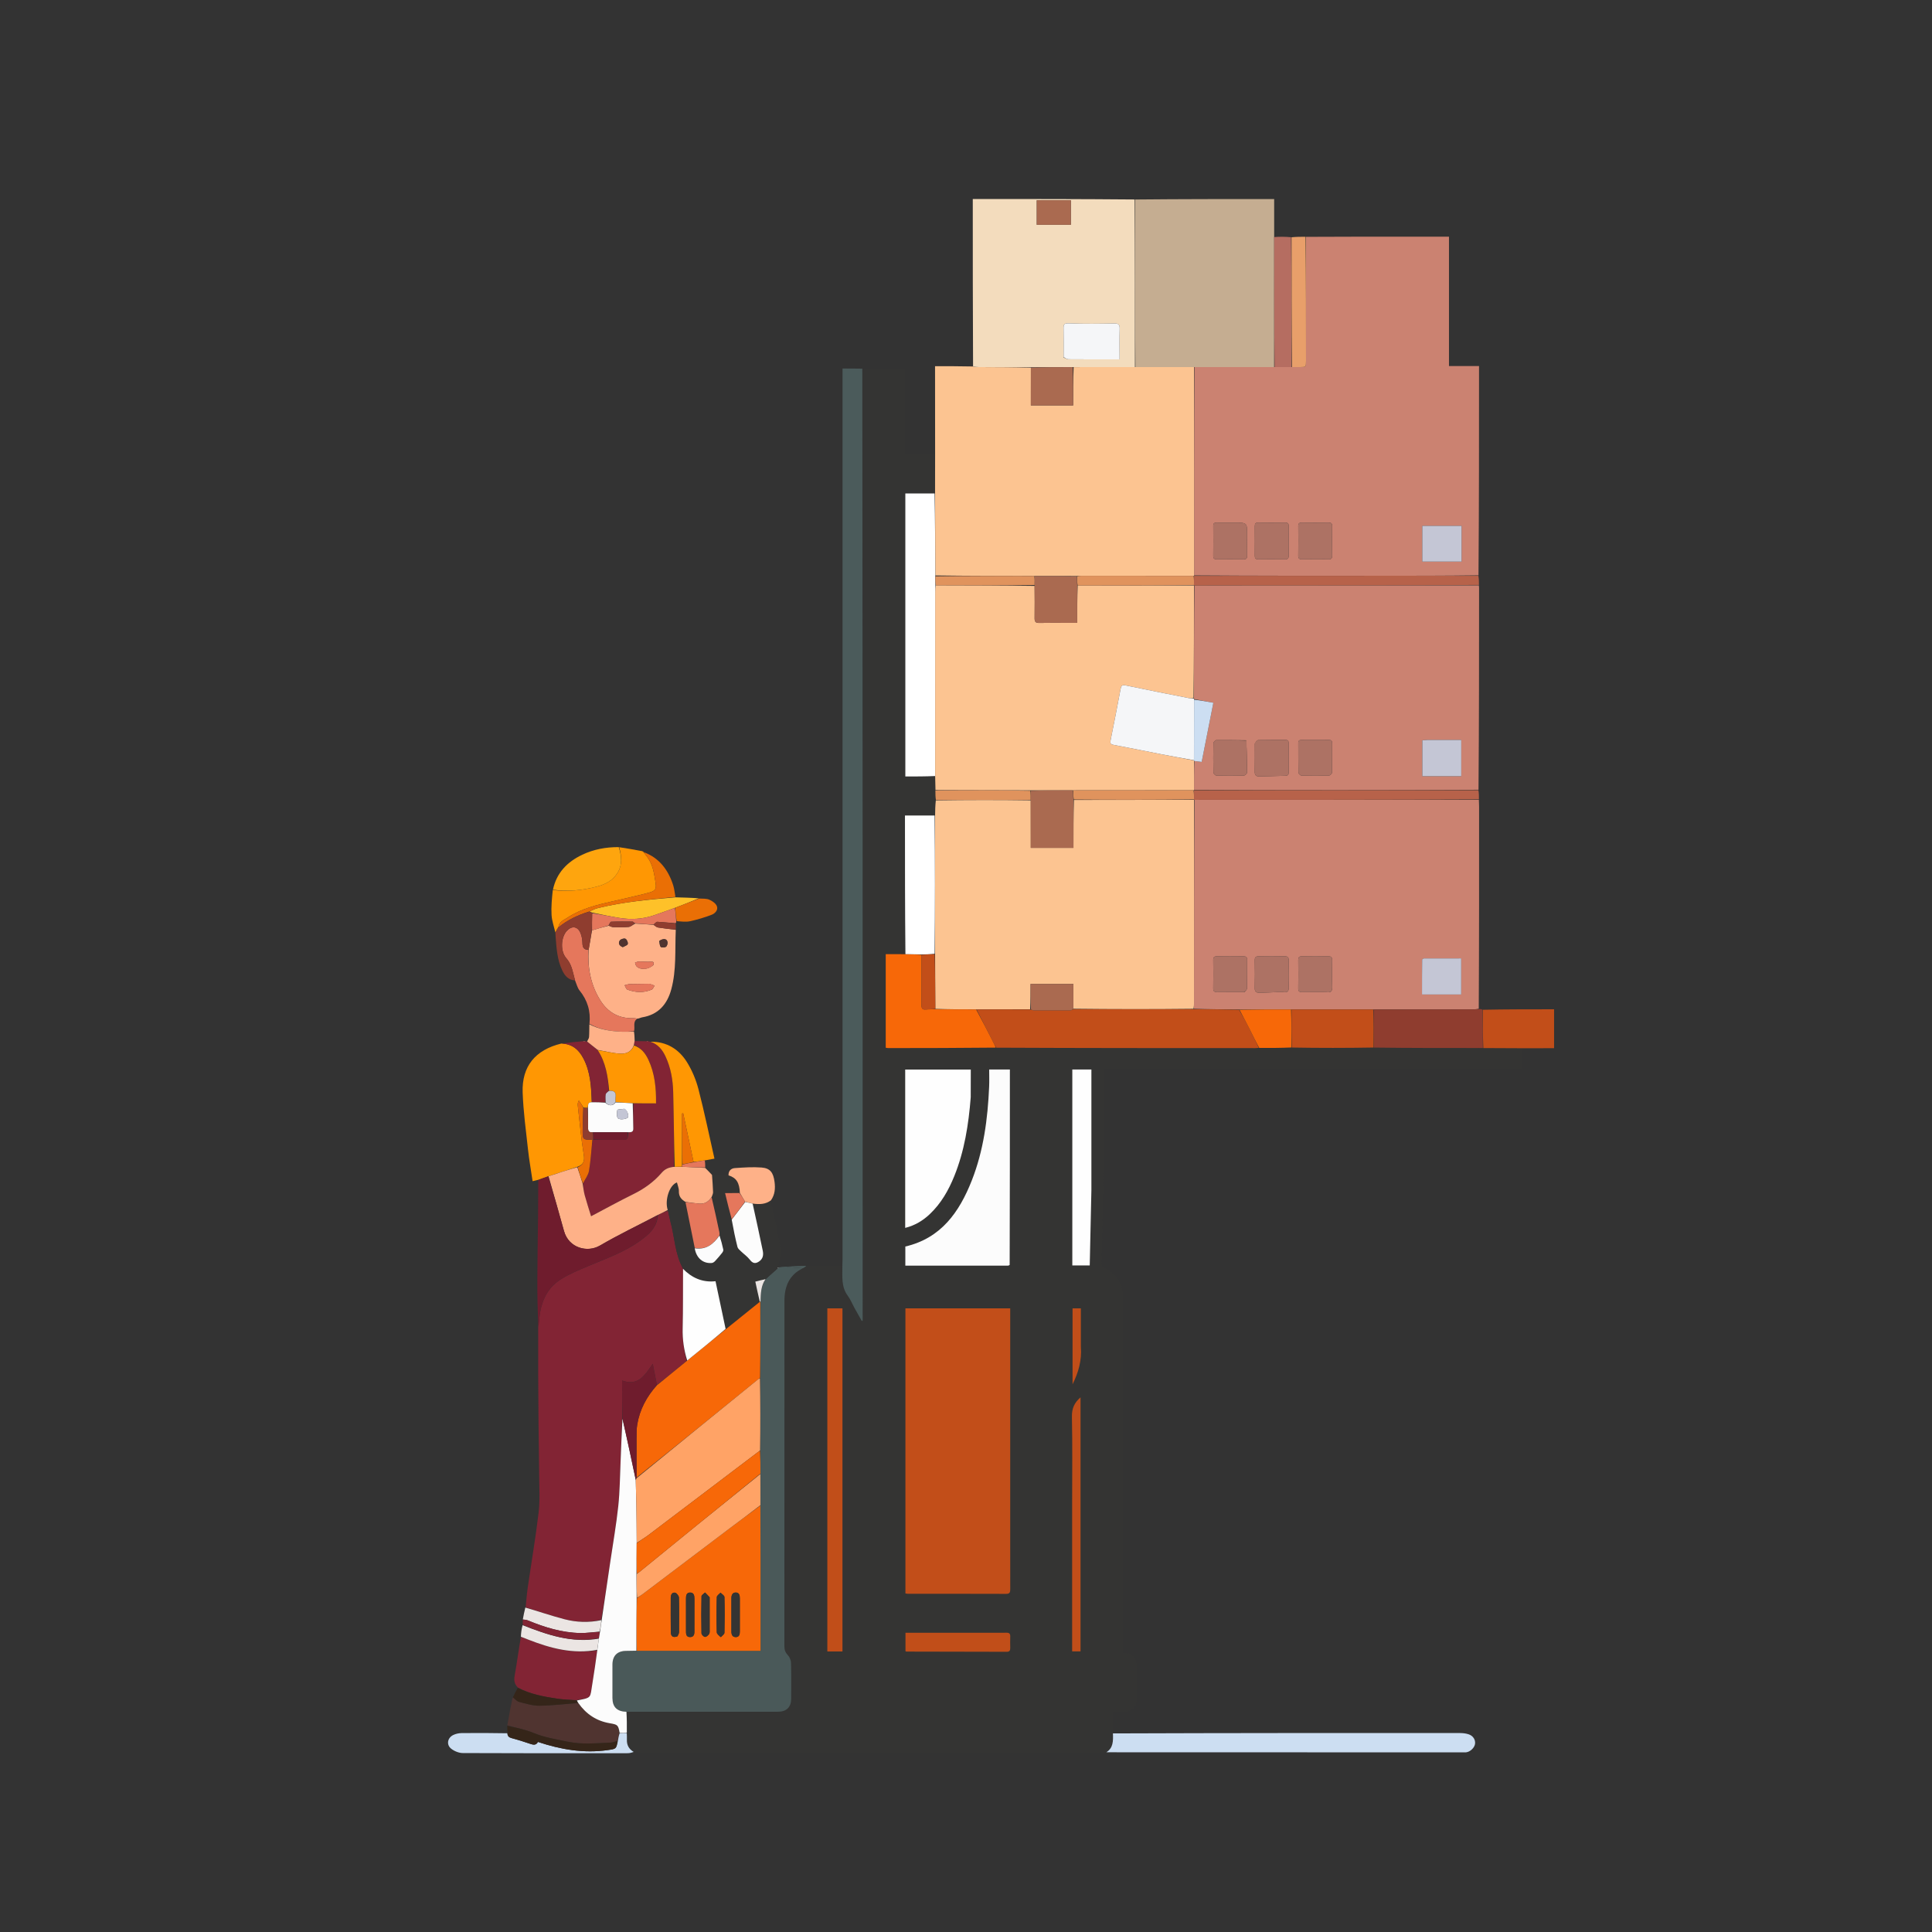 <svg version="1.1" id="Layer_1" xmlns="http://www.w3.org/2000/svg"
	xmlns:xlink="http://www.w3.org/1999/xlink" x="0px" y="0px"
	width="100%" viewBox="0 0 2000 2000" enable-background="new 0 0 2000 2000" xml:space="preserve">
<rect x="0" y="0" width="2000" height="2000" fill="#333333" stroke="none"/>
<path fill="none" opacity="1" stroke="none" 
	d="
M1153,2001 
	C768.667,2001 384.833,2001 1,2001 
	C1,1334.333 1,667.667 1,1 
	C667.667,1 1334.333,1 2001,1 
	C2001,667.667 2001,1334.333 2001,2001 
	C1718.5,2001 1436,2001 1153,2001 
M699.965,955.428 
	C699.997,954.98 700.028,954.533 700.987,954.037 
	C705.472,953.956 710.111,954.582 714.406,953.639 
	C721.944,951.983 729.419,949.752 736.624,946.989 
	C740.142,945.64 743.679,942.093 742.101,938.046 
	C740.989,935.196 737.407,932.711 734.353,931.384 
	C731.305,930.058 727.543,930.376 723.384,929.542 
	C715.348,929.332 707.312,929.123 699.148,928.066 
	C698.416,924.172 698.085,920.15 696.883,916.407 
	C691.734,900.377 682.352,887.967 666.072,881.873 
	C666.072,881.873 666.236,881.868 666.026,881.377 
	C665.687,881.3 665.347,881.223 664.397,880.71 
	C656.599,879.483 648.801,878.257 640.089,876.85 
	C627.104,876.858 614.566,879.227 602.821,884.786 
	C587.18,892.19 576.049,903.636 571.607,921.687 
	C571.331,930.203 570.472,938.753 570.976,947.222 
	C571.338,953.298 573.521,959.266 574.961,966.151 
	C575.031,967.311 575.087,968.472 575.175,969.631 
	C576.074,981.556 576.787,993.536 582.044,1004.583 
	C584.721,1010.21 588.559,1014.613 595.605,1015.875 
	C597.006,1019.039 597.807,1022.691 599.913,1025.281 
	C608.195,1035.466 611.615,1046.905 609.978,1060.815 
	C609.949,1065.09 610.117,1069.381 609.784,1073.632 
	C609.667,1075.132 608.322,1076.536 607.132,1077.991 
	C606.861,1077.983 606.591,1077.958 605.822,1077.542 
	C604.89,1077.622 603.957,1077.703 602.09,1077.801 
	C595.1,1078.575 588.11,1079.35 580.335,1080.067 
	C554.137,1086.798 540.114,1103.914 541.05,1130.813 
	C541.736,1150.529 544.424,1170.19 546.579,1189.836 
	C547.782,1200.806 549.721,1211.696 551.347,1222.75 
	C553.726,1222.17 555.476,1221.743 557.238,1222.198 
	C557.159,1234.655 557.123,1247.113 556.989,1259.569 
	C556.753,1281.651 556.302,1303.731 556.238,1325.813 
	C556.192,1341.566 556.633,1357.32 556.748,1373.996 
	C556.99,1407.291 557.196,1440.586 557.487,1473.881 
	C557.643,1491.688 558.056,1509.494 558.147,1527.301 
	C558.212,1540.105 559.069,1553.045 557.579,1565.689 
	C554.503,1591.791 550.036,1617.727 546.276,1643.75 
	C545.309,1650.445 544.841,1657.212 543.491,1664.372 
	C542.739,1668.368 541.986,1672.365 541.244,1677.168 
	C541.134,1678.784 541.023,1680.399 540.372,1682.556 
	C539.853,1686.491 539.334,1690.427 538.747,1695.22 
	C536.813,1708.297 535.177,1721.429 532.795,1734.424 
	C531.864,1739.508 532.483,1743.457 535.767,1747.547 
	C534.115,1750.601 532.462,1753.654 530.287,1757.242 
	C528.578,1766.834 526.868,1776.427 525.012,1786.891 
	C525.12,1789.242 525.229,1791.593 524.358,1793.986 
	C508.876,1793.99 493.392,1793.899 477.912,1794.086 
	C475.02,1794.121 471.904,1794.776 469.305,1796.013 
	C463.187,1798.924 461.828,1806.111 467.068,1810.263 
	C470.298,1812.822 475.048,1814.738 479.126,1814.758 
	C536.061,1815.044 592.998,1814.963 649.934,1814.906 
	C652.032,1814.904 654.129,1814.233 657.036,1813.952 
	C659.686,1814.141 662.336,1814.495 664.986,1814.495 
	C822.093,1814.522 979.199,1814.523 1136.305,1814.493 
	C1139.121,1814.493 1141.937,1814.096 1145.718,1814.005 
	C1268.864,1814.019 1392.009,1814.032 1515.155,1814.044 
	C1515.988,1814.044 1516.828,1814.088 1517.652,1813.999 
	C1521.862,1813.547 1526.308,1809.398 1526.94,1805.375 
	C1527.597,1801.193 1525.061,1796.899 1520.401,1795.365 
	C1517.625,1794.451 1514.558,1794.055 1511.622,1794.053 
	C1391.81,1793.981 1271.997,1793.979 1152.026,1793.048 
	C1152.026,1786.116 1152.026,1779.185 1152.026,1772.005 
	C1156.449,1772.005 1160.262,1772.063 1164.072,1771.992 
	C1171.574,1771.852 1176.705,1766.922 1176.777,1759.507 
	C1176.892,1747.51 1176.892,1735.51 1176.775,1723.512 
	C1176.711,1716.934 1172.352,1712.188 1165.907,1711.203 
	C1164.824,1711.037 1163.743,1710.859 1162.52,1710.664 
	C1162.52,1708.524 1162.52,1706.702 1162.52,1704.88 
	C1162.52,1618.891 1162.52,1532.901 1162.52,1446.912 
	C1162.52,1412.25 1162.526,1377.587 1162.519,1342.925 
	C1162.516,1329.098 1156.504,1318.865 1143.866,1313.077 
	C1140.685,1311.62 1140.439,1309.734 1140.498,1306.897 
	C1141.215,1272.605 1142.054,1238.314 1142.462,1204.018 
	C1142.832,1172.864 1142.711,1141.705 1142.814,1110.548 
	C1142.818,1109.431 1142.907,1108.314 1142.979,1106.674 
	C1287.53,1106.674 1431.734,1106.674 1576.201,1106.674 
	C1576.201,1099.142 1576.201,1092.153 1577.111,1085.077 
	C1587.707,1085.077 1598.302,1085.077 1608.781,1085.077 
	C1608.781,1071.142 1608.781,1057.935 1608.781,1044.807 
	C1583.904,1044.807 1559.435,1044.807 1534.266,1044.592 
	C1533.296,1044.552 1532.326,1044.511 1531.208,1043.614 
	C1531.191,973.892 1531.176,904.169 1531.146,834.447 
	C1531.145,832.29 1531.003,830.133 1531.07,827.081 
	C1531.022,824.062 1530.974,821.043 1531.103,817.098 
	C1531.118,747.553 1531.134,678.008 1531.141,608.464 
	C1531.141,607.637 1531.016,606.81 1531.076,605.086 
	C1531.019,602.068 1530.961,599.049 1531.094,595.106 
	C1531.094,523.236 1531.094,451.366 1531.094,378.957 
	C1520.398,378.957 1510.495,378.957 1499.981,378.957 
	C1499.981,334.059 1499.981,289.7 1499.981,245.002 
	C1497.546,245.002 1495.736,245.002 1493.926,245.002 
	C1465.439,245.002 1436.953,244.98 1408.466,245.01 
	C1389.645,245.029 1370.824,245.123 1351.08,245.046 
	C1346.382,245.085 1341.683,245.124 1336.059,245.034 
	C1330.377,245.007 1324.694,244.979 1319.009,244.02 
	C1319.009,231.457 1319.009,218.894 1319.009,206.053 
	C1270.47,206.053 1222.748,206.053 1174.086,206.003 
	C1118.545,206.003 1063.003,206.003 1007.017,206.003 
	C1007.017,264.221 1007.017,321.64 1006.078,379.082 
	C993.526,379.082 980.973,379.082 967.962,379.082 
	C967.962,410.031 967.962,440.111 967.029,470.189 
	C957.093,470.189 947.156,470.189 936.777,470.189 
	C936.777,440.459 936.777,411.238 936.777,381.801 
	C921.897,381.801 907.465,381.801 892.272,381.512 
	C885.662,381.512 879.052,381.512 872.179,381.512 
	C872.179,384.111 872.179,386.096 872.179,388.08 
	C872.179,693.607 872.179,999.134 872.172,1304.661 
	C872.172,1306.49 872.075,1308.319 871.083,1310.185 
	C859.088,1310.297 847.092,1310.408 834.182,1310.243 
	C827.448,1310.479 820.714,1310.716 813.157,1310.888 
	C810.745,1311.267 808.333,1311.646 805.859,1311.259 
	C806.736,1305.135 809.14,1298.766 808.202,1292.933 
	C805.5,1276.127 801.45,1259.538 798.267,1242.253 
	C802.272,1236.592 802.647,1230.179 801.829,1223.648 
	C800.592,1213.769 797.222,1209.289 788.374,1208.615 
	C779.194,1207.917 769.869,1208.558 760.648,1209.206 
	C756.82,1209.475 753.963,1212.062 752.971,1216.507 
	C747.716,1216.546 742.461,1216.585 736.926,1215.919 
	C734.627,1213.611 732.328,1211.304 730.087,1208.115 
	C730.041,1205.783 729.994,1203.452 730.781,1201.103 
	C733.355,1200.613 735.929,1200.122 739.594,1199.423 
	C734.089,1175.144 729.174,1151.206 723.057,1127.58 
	C720.554,1117.913 716.522,1108.259 711.289,1099.769 
	C702.788,1085.978 689.946,1078.131 672.434,1078.063 
	C671.97,1077.998 671.506,1077.933 670.727,1077.514 
	C670.182,1077.598 669.636,1077.682 668.157,1077.8 
	C664.435,1077.774 660.713,1077.749 656.983,1076.845 
	C656.882,1073.857 656.782,1070.869 656.8,1066.994 
	C657.594,1062.898 654.755,1057.855 660.671,1054.733 
	C662.052,1054.188 663.39,1053.377 664.822,1053.139 
	C681.435,1050.369 690.655,1039.731 694.873,1024.295 
	C700.402,1004.065 698.611,983.194 699.58,961.9 
	C699.658,959.961 699.736,958.022 699.965,955.428 
z"/>
<path fill="#343433" opacity="1" stroke="none" 
	d="
M1576.201,1085.164 
	C1576.201,1092.153 1576.201,1099.142 1576.201,1106.674 
	C1431.734,1106.674 1287.53,1106.674 1142.979,1106.674 
	C1142.907,1108.314 1142.818,1109.431 1142.814,1110.548 
	C1142.711,1141.705 1142.832,1172.864 1142.462,1204.018 
	C1142.054,1238.314 1141.215,1272.605 1140.498,1306.897 
	C1140.439,1309.734 1140.685,1311.62 1143.866,1313.077 
	C1156.504,1318.865 1162.516,1329.098 1162.519,1342.925 
	C1162.526,1377.587 1162.52,1412.25 1162.52,1446.912 
	C1162.52,1532.901 1162.52,1618.891 1162.52,1704.88 
	C1162.52,1706.702 1162.52,1708.524 1162.52,1710.664 
	C1163.743,1710.859 1164.824,1711.037 1165.907,1711.203 
	C1172.352,1712.188 1176.711,1716.934 1176.775,1723.512 
	C1176.892,1735.51 1176.892,1747.51 1176.777,1759.507 
	C1176.705,1766.922 1171.574,1771.852 1164.072,1771.992 
	C1160.262,1772.063 1156.449,1772.005 1152.026,1772.005 
	C1152.026,1779.185 1152.026,1786.116 1152.026,1793.964 
	C1152.395,1802.284 1152.463,1809.573 1144.753,1813.884 
	C1141.937,1814.096 1139.121,1814.493 1136.305,1814.493 
	C979.199,1814.523 822.093,1814.522 664.986,1814.495 
	C662.336,1814.495 659.686,1814.141 656.428,1813.633 
	C650.927,1810.572 648.71,1806.404 648.972,1800.801 
	C649.078,1798.531 648.879,1796.247 648.901,1793.51 
	C648.956,1786.043 648.93,1779.036 649.378,1772.023 
	C668.016,1772.011 686.18,1772 704.344,1771.998 
	C738.005,1771.995 771.667,1772.01 805.328,1771.986 
	C814.197,1771.979 819.001,1767.215 819.014,1758.517 
	C819.031,1746.186 819.225,1733.848 818.862,1721.528 
	C818.778,1718.679 817.405,1715.254 815.451,1713.224 
	C812.727,1710.395 811.98,1707.569 811.985,1703.882 
	C812.064,1651.724 812.039,1599.565 812.039,1547.407 
	C812.039,1480.418 812.006,1413.429 812.065,1346.439 
	C812.077,1331.814 816.952,1319.754 831.279,1312.843 
	C832.753,1311.996 833.924,1311.258 835.096,1310.52 
	C847.092,1310.408 859.088,1310.297 871.54,1310.625 
	C872.139,1321.461 870.684,1332.049 877.59,1341.329 
	C880.438,1345.157 882.224,1349.769 884.554,1353.992 
	C887.04,1358.499 889.597,1362.967 892.123,1367.452 
	C892.421,1367.313 892.718,1367.174 893.016,1367.035 
	C893.016,1365.216 893.016,1363.397 893.016,1361.578 
	C893.021,1034.986 893.027,708.394 893.032,381.801 
	C907.465,381.801 921.897,381.801 936.777,381.801 
	C936.777,411.238 936.777,440.459 936.777,470.189 
	C947.156,470.189 957.093,470.189 967.558,470.643 
	C968.046,484.336 968.005,497.575 967.499,510.814 
	C957.097,510.813 947.162,510.813 937.204,510.813 
	C937.204,608.721 937.204,706.127 937.204,803.808 
	C947.732,803.808 957.865,803.808 968.077,804.279 
	C968.239,809.129 968.323,813.507 968.319,818.343 
	C968.29,821.904 968.349,825.007 968.319,828.562 
	C968.155,834.073 968.078,839.132 967.534,844.196 
	C957.118,844.201 947.17,844.201 936.817,844.201 
	C936.817,892.366 936.817,939.984 936.366,987.676 
	C929.663,987.749 923.411,987.749 916.917,987.749 
	C916.917,1020.55 916.917,1052.47 916.917,1084.6 
	C917.914,1084.751 918.706,1084.975 919.497,1084.974 
	C956.643,1084.943 993.789,1084.893 1031.404,1084.906 
	C1120.959,1084.978 1210.046,1084.99 1299.132,1084.988 
	C1300.456,1084.988 1301.781,1084.813 1303.558,1084.811 
	C1314.982,1084.869 1325.953,1084.836 1337.392,1084.874 
	C1365.882,1084.919 1393.903,1084.891 1422.396,1084.908 
	C1460.264,1084.932 1497.661,1084.912 1535.52,1084.933 
	C1549.388,1085.038 1562.795,1085.101 1576.201,1085.164 
M1045.768,1599.5 
	C1045.768,1517.77 1045.768,1436.041 1045.768,1354.417 
	C1009.014,1354.417 973.119,1354.417 937.295,1354.417 
	C937.295,1453.043 937.295,1551.251 937.295,1649.544 
	C938.326,1649.692 938.969,1649.865 939.612,1649.865 
	C973.604,1649.882 1007.597,1649.833 1041.589,1649.959 
	C1045.52,1649.974 1045.818,1648.031 1045.802,1644.99 
	C1045.725,1630.161 1045.768,1615.33 1045.768,1599.5 
M1045.432,1309.041 
	C1045.432,1241.769 1045.432,1174.498 1045.432,1107.123 
	C1038.296,1107.123 1031.571,1107.123 1023.996,1107.123 
	C1023.996,1113.24 1024.213,1119.048 1023.96,1124.836 
	C1022.507,1158.088 1018.27,1190.891 1005.97,1222.088 
	C993.072,1254.8 974.185,1281.788 937.192,1290.387 
	C937.192,1296.967 937.192,1303.514 937.192,1310.183 
	C972.899,1310.183 1008.214,1310.184 1043.529,1310.169 
	C1044.01,1310.169 1044.492,1309.96 1045.432,1309.041 
M1004.952,1135.433 
	C1004.952,1126.016 1004.952,1116.599 1004.952,1107.204 
	C982.629,1107.204 959.785,1107.204 937.056,1107.204 
	C937.056,1161.987 937.056,1216.373 937.056,1271.111 
	C947.144,1268.596 955.408,1263.603 962.641,1256.728 
	C974.216,1245.725 981.932,1232.204 987.839,1217.592 
	C998.364,1191.553 1002.689,1164.18 1004.952,1135.433 
M872.115,1408.5 
	C872.115,1390.432 872.115,1372.364 872.115,1354.395 
	C866.303,1354.395 861.402,1354.395 856.459,1354.395 
	C856.459,1473.002 856.459,1591.206 856.459,1709.581 
	C861.722,1709.581 866.628,1709.581 872.115,1709.581 
	C872.115,1609.344 872.115,1509.422 872.115,1408.5 
M1129.805,1231.501 
	C1129.805,1190.071 1129.805,1148.64 1129.805,1107.16 
	C1123.117,1107.16 1116.572,1107.16 1110.058,1107.16 
	C1110.058,1174.931 1110.058,1242.35 1110.058,1309.97 
	C1116.053,1309.97 1121.795,1309.97 1128.092,1309.97 
	C1128.667,1284.01 1129.236,1258.256 1129.805,1231.501 
M1109.885,1554.5 
	C1109.885,1606.189 1109.885,1657.878 1109.885,1709.497 
	C1113.36,1709.497 1115.927,1709.497 1118.555,1709.497 
	C1118.555,1621.673 1118.555,1534.249 1118.555,1446.543 
	C1112.17,1452.035 1109.468,1458.077 1109.649,1466.585 
	C1110.266,1495.546 1109.885,1524.527 1109.885,1554.5 
M1024.5,1690.231 
	C995.437,1690.231 966.374,1690.231 937.347,1690.231 
	C937.347,1697.179 937.347,1703.377 937.347,1709.379 
	C937.962,1709.609 938.113,1709.716 938.265,1709.716 
	C972.877,1709.781 1007.49,1709.818 1042.102,1709.932 
	C1045.016,1709.942 1045.866,1708.636 1045.8,1705.988 
	C1045.699,1701.996 1045.675,1697.997 1045.805,1694.007 
	C1045.896,1691.206 1044.751,1690.139 1041.975,1690.198 
	C1036.485,1690.315 1030.991,1690.232 1024.5,1690.231 
M1118.895,1393.497 
	C1118.895,1380.421 1118.895,1367.346 1118.895,1354.387 
	C1115.423,1354.387 1112.846,1354.387 1110.306,1354.387 
	C1110.306,1380.866 1110.306,1406.951 1110.306,1433.035 
	C1116.386,1420.805 1120.069,1408.164 1118.895,1393.497 
z"/>
<path fill="#CB8271" opacity="1" stroke="none" 
	d="
M1352.003,245.183 
	C1370.824,245.123 1389.645,245.029 1408.466,245.01 
	C1436.953,244.98 1465.439,245.002 1493.926,245.002 
	C1495.736,245.002 1497.546,245.002 1499.981,245.002 
	C1499.981,289.7 1499.981,334.059 1499.981,378.957 
	C1510.495,378.957 1520.398,378.957 1531.094,378.957 
	C1531.094,451.366 1531.094,523.236 1530.537,595.567 
	C1495.171,596.025 1460.361,596.013 1425.551,596.022 
	C1362.428,596.039 1299.304,596.069 1236.141,595.62 
	C1236.09,523.44 1236.079,451.732 1236.529,380.018 
	C1264.319,380.006 1291.648,379.999 1319.448,379.995 
	C1325.629,379.996 1331.34,379.995 1337.514,379.994 
	C1340.474,379.997 1342.972,380.003 1345.47,380.002 
	C1351.984,379.999 1351.989,379.997 1351.99,373.576 
	C1351.995,330.778 1351.999,287.981 1352.003,245.183 
M1513.005,562.5 
	C1513.005,556.429 1513.005,550.358 1513.005,544.358 
	C1498.907,544.358 1485.691,544.358 1472.35,544.358 
	C1472.35,556.918 1472.35,569.112 1472.35,581.376 
	C1486.038,581.376 1499.367,581.376 1513.005,581.376 
	C1513.005,575.112 1513.005,569.306 1513.005,562.5 
M1277.491,541.01 
	C1271.506,541.011 1265.52,541.081 1259.537,540.981 
	C1257.037,540.939 1255.935,541.76 1255.959,544.412 
	C1256.051,554.719 1256.064,565.027 1255.948,575.334 
	C1255.916,578.203 1257.045,579.066 1259.78,579.033 
	C1268.923,578.923 1278.069,578.883 1287.21,579.049 
	C1290.457,579.108 1291.093,577.663 1291.042,574.839 
	C1290.914,567.692 1291,560.542 1291,553.393 
	C1291,541.01 1291,541.01 1277.491,541.01 
M1366.488,578.993 
	C1369.315,578.992 1372.15,578.851 1374.965,579.03 
	C1377.931,579.218 1379.102,578.201 1379.056,575.082 
	C1378.904,564.943 1378.926,554.8 1379.044,544.66 
	C1379.077,541.785 1377.941,540.936 1375.21,540.969 
	C1366.067,541.08 1356.922,541.08 1347.78,540.969 
	C1345.044,540.936 1343.916,541.799 1343.948,544.668 
	C1344.064,554.808 1344.087,564.951 1343.936,575.09 
	C1343.889,578.218 1345.083,579.122 1348.036,579.039 
	C1353.851,578.877 1359.672,578.992 1366.488,578.993 
M1334.01,553.512 
	C1334.009,550.686 1333.867,547.85 1334.047,545.036 
	C1334.238,542.056 1333.193,540.901 1330.088,540.954 
	C1320.947,541.11 1311.801,541.087 1302.659,540.965 
	C1299.791,540.926 1298.93,542.052 1298.959,544.792 
	C1299.065,554.931 1299.066,565.074 1298.959,575.214 
	C1298.93,577.962 1299.809,579.071 1302.667,579.033 
	C1311.809,578.912 1320.955,578.888 1330.096,579.046 
	C1333.21,579.099 1334.125,577.921 1334.058,574.956 
	C1333.903,568.144 1334.009,561.325 1334.01,553.512 
z"/>
<path fill="#CB8271" opacity="1" stroke="none" 
	d="
M1530.926,827.975 
	C1531.003,830.133 1531.145,832.29 1531.146,834.447 
	C1531.176,904.169 1531.191,973.892 1530.805,1044.189 
	C1528.239,1044.817 1526.077,1044.915 1523.914,1044.918 
	C1489.944,1044.959 1455.975,1044.988 1421.536,1044.989 
	C1393.033,1044.981 1364.997,1045.003 1336.498,1044.989 
	C1318.361,1044.976 1300.687,1045 1282.545,1044.991 
	C1266.682,1044.88 1251.287,1044.801 1235.937,1044.272 
	C1236.004,1041.825 1236.046,1039.827 1236.047,1037.829 
	C1236.063,967.871 1236.076,897.914 1236.553,827.964 
	C1334.986,827.974 1432.956,827.975 1530.926,827.975 
M1472.054,993.864 
	C1472.054,1005.733 1472.054,1017.602 1472.054,1029.482 
	C1486.09,1029.482 1499.297,1029.482 1512.642,1029.482 
	C1512.642,1016.944 1512.642,1004.761 1512.642,992.131 
	C1499.528,992.131 1486.773,992.12 1474.018,992.167 
	C1473.443,992.169 1472.87,992.694 1472.054,993.864 
M1322.482,1027.02 
	C1324.641,1027.019 1326.821,1026.832 1328.956,1027.06 
	C1332.765,1027.465 1334.239,1026.235 1334.105,1022.128 
	C1333.802,1012.835 1333.896,1003.524 1334.07,994.224 
	C1334.132,990.955 1333.041,989.884 1329.785,989.95 
	C1320.984,990.127 1312.176,990.107 1303.375,989.958 
	C1300.301,989.905 1298.864,990.611 1298.934,994.07 
	C1299.127,1003.701 1299.156,1013.342 1298.926,1022.971 
	C1298.83,1027.007 1301.069,1027.797 1304.152,1027.727 
	C1309.934,1027.598 1315.711,1027.267 1322.482,1027.02 
M1373.36,1027.019 
	C1378.095,1027.861 1379.255,1025.683 1379.095,1021.214 
	C1378.775,1012.244 1378.887,1003.251 1379.059,994.272 
	C1379.121,991.052 1378.134,989.879 1374.818,989.947 
	C1365.839,990.131 1356.853,990.116 1347.874,989.953 
	C1344.719,989.896 1343.906,991.153 1343.944,994.077 
	C1344.071,1003.723 1344.08,1013.372 1343.94,1023.018 
	C1343.896,1026.03 1344.875,1027.13 1347.944,1027.07 
	C1356.092,1026.912 1364.244,1027.018 1373.36,1027.019 
M1288.211,1027.004 
	C1289.14,1025.789 1290.847,1024.59 1290.875,1023.354 
	C1291.096,1013.544 1290.901,1003.725 1291.056,993.912 
	C1291.105,990.782 1289.91,989.916 1286.956,989.961 
	C1277.975,990.098 1268.989,990.102 1260.008,989.959 
	C1257.016,989.912 1255.889,990.852 1255.937,993.944 
	C1256.087,1003.591 1256.112,1013.243 1255.927,1022.889 
	C1255.862,1026.276 1257.166,1027.129 1260.316,1027.073 
	C1269.296,1026.913 1278.281,1027.016 1288.211,1027.004 
z"/>
<path fill="#CB8271" opacity="1" stroke="none" 
	d="
M1530.95,605.984 
	C1531.016,606.81 1531.141,607.637 1531.141,608.464 
	C1531.134,678.008 1531.118,747.553 1530.551,817.555 
	C1432.03,818.022 1334.06,818.033 1236.074,817.571 
	C1236.079,807.346 1236.098,797.592 1236.518,787.833 
	C1239.036,788.099 1241.154,788.371 1243.979,788.735 
	C1247.988,768.437 1251.985,748.195 1256.071,727.5 
	C1249.136,726.227 1242.639,725.034 1236.096,723.662 
	C1236.048,723.484 1235.921,723.136 1235.963,722.661 
	C1236.013,683.458 1236.021,644.73 1236.496,606.003 
	C1334.959,605.996 1432.954,605.99 1530.95,605.984 
M1476.669,765.997 
	C1475.238,766.113 1473.807,766.229 1472.384,766.345 
	C1472.384,778.975 1472.384,791.173 1472.384,803.515 
	C1485.99,803.515 1499.207,803.515 1512.703,803.515 
	C1512.703,790.994 1512.703,778.794 1512.703,765.997 
	C1500.818,765.997 1489.227,765.997 1476.669,765.997 
M1299.002,769.737 
	C1299.001,779.544 1299.147,789.354 1298.921,799.155 
	C1298.842,802.611 1300.74,803.771 1303.353,803.748 
	C1312.458,803.672 1321.559,803.202 1330.665,803.059 
	C1333.36,803.017 1334.054,801.852 1334.036,799.414 
	C1333.964,789.442 1333.955,779.468 1334.04,769.497 
	C1334.061,766.95 1333.167,765.942 1330.563,765.968 
	C1321.256,766.062 1311.945,765.9 1302.643,766.126 
	C1301.412,766.156 1300.222,767.866 1299.002,769.737 
M1290.044,766.33 
	C1279.738,766.223 1269.431,766.019 1259.129,766.155 
	C1258.071,766.169 1256.161,768.193 1256.135,769.319 
	C1255.901,779.465 1255.901,789.622 1256.139,799.768 
	C1256.165,800.872 1258.11,802.837 1259.206,802.866 
	C1268.686,803.114 1278.177,803.114 1287.657,802.873 
	C1288.793,802.844 1290.832,800.951 1290.844,799.901 
	C1290.98,788.932 1290.788,777.958 1290.044,766.33 
M1359.503,766 
	C1355.511,766.001 1351.517,766.089 1347.529,765.973 
	C1345.018,765.899 1343.933,766.763 1343.958,769.41 
	C1344.054,779.555 1343.901,789.704 1344.143,799.844 
	C1344.169,800.923 1346.16,802.841 1347.278,802.87 
	C1356.752,803.114 1366.238,803.114 1375.712,802.871 
	C1376.83,802.842 1378.822,800.927 1378.848,799.848 
	C1379.09,789.708 1378.937,779.56 1379.033,769.415 
	C1379.058,766.773 1377.986,765.916 1375.47,765.971 
	C1370.483,766.082 1365.491,766.001 1359.503,766 
z"/>
<path fill="#FCC491" opacity="1" stroke="none" 
	d="
M1236.067,380.024 
	C1236.079,451.732 1236.09,523.44 1236.113,595.62 
	C1236.125,596.092 1236.091,596.131 1235.614,596.099 
	C1196.504,596.057 1157.87,596.045 1119.237,596.052 
	C1117.747,596.052 1116.257,596.245 1114.317,596.299 
	C1099.657,596.286 1085.447,596.321 1070.756,596.248 
	C1036.317,596.149 1002.359,596.158 968.297,595.699 
	C968.117,567.092 968.041,538.954 967.965,510.815 
	C968.005,497.575 968.046,484.336 968.024,470.644 
	C967.962,440.111 967.962,410.031 967.962,379.082 
	C980.973,379.082 993.526,379.082 1006.844,379.359 
	C1009.414,379.759 1011.218,379.979 1013.024,379.987 
	C1031.087,380.061 1049.15,380.1 1067.174,380.604 
	C1067.135,393.94 1067.135,406.821 1067.135,419.66 
	C1082.173,419.66 1096.389,419.66 1110.958,419.66 
	C1110.958,406.23 1110.958,393.141 1111.429,380.031 
	C1132.897,379.998 1153.894,379.986 1175.371,379.984 
	C1195.923,380.004 1215.995,380.014 1236.067,380.024 
z"/>
<path fill="#822434" opacity="1" stroke="none" 
	d="
M544.144,1663.945 
	C544.841,1657.212 545.309,1650.445 546.276,1643.75 
	C550.036,1617.727 554.503,1591.791 557.579,1565.689 
	C559.069,1553.045 558.212,1540.105 558.147,1527.301 
	C558.056,1509.494 557.643,1491.688 557.487,1473.881 
	C557.196,1440.586 556.99,1407.291 557.125,1373.26 
	C557.67,1370.89 557.882,1369.26 558.002,1367.623 
	C559.283,1350.136 564.841,1334.476 580.119,1324.603 
	C588.937,1318.905 598.913,1314.872 608.645,1310.744 
	C626.823,1303.036 645.595,1296.57 661.873,1285.01 
	C671.319,1278.302 680.17,1270.977 681.145,1257.737 
	C684.583,1255.931 687.894,1254.457 691.443,1253.27 
	C692.462,1257.26 693.058,1261.014 694.054,1264.659 
	C698.459,1280.78 698.633,1298.045 707.081,1313.527 
	C706.964,1334.392 707.184,1354.796 706.694,1375.184 
	C706.419,1386.611 707.996,1397.62 710.879,1408.754 
	C700.458,1417.346 690.244,1425.701 680.019,1433.635 
	C678.634,1426.363 677.261,1419.511 675.708,1411.764 
	C667.698,1423.435 660.808,1435.193 644.002,1429.162 
	C644.002,1442.535 644.002,1455.264 644.03,1468.457 
	C643.523,1483.551 643.061,1498.185 642.436,1512.811 
	C641.776,1528.26 641.667,1543.777 640.035,1559.128 
	C638.013,1578.144 634.695,1597.023 631.894,1615.955 
	C628.899,1636.202 625.854,1656.443 622.412,1676.723 
	C609.457,1679.914 596.818,1679.463 584.511,1676.274 
	C570.904,1672.748 557.587,1668.103 544.144,1663.945 
z"/>
<path fill="#F3DCBD" opacity="1" stroke="none" 
	d="
M1174.891,379.975 
	C1153.894,379.986 1132.897,379.998 1110.963,380.012 
	C1095.755,380.059 1081.484,380.104 1067.213,380.149 
	C1049.15,380.1 1031.087,380.061 1013.024,379.987 
	C1011.218,379.979 1009.414,379.759 1007.313,379.348 
	C1007.017,321.64 1007.017,264.221 1007.017,206.003 
	C1063.003,206.003 1118.545,206.003 1174.52,206.491 
	C1174.932,264.643 1174.912,322.309 1174.891,379.975 
M1101.099,370.12 
	C1102.764,370.745 1104.425,371.898 1106.096,371.913 
	C1121.586,372.052 1137.078,371.995 1152.569,371.995 
	C1154.511,371.995 1156.453,371.995 1158.995,371.995 
	C1158.995,361.058 1158.791,350.772 1159.092,340.502 
	C1159.219,336.188 1158.128,334.762 1153.589,334.845 
	C1137.936,335.132 1122.256,335.388 1106.628,334.703 
	C1101.374,334.473 1100.879,335.983 1100.968,340.211 
	C1101.17,349.868 1101.039,359.532 1101.099,370.12 
M1089.502,232.707 
	C1095.913,232.707 1102.325,232.707 1108.553,232.707 
	C1108.553,223.642 1108.553,215.429 1108.553,207.327 
	C1096.513,207.327 1084.929,207.327 1073.246,207.327 
	C1073.246,215.857 1073.246,224.057 1073.246,232.707 
	C1078.577,232.707 1083.541,232.707 1089.502,232.707 
z"/>
<path fill="#C5AD91" opacity="1" stroke="none" 
	d="
M1175.371,379.984 
	C1174.912,322.309 1174.932,264.643 1174.989,206.515 
	C1222.748,206.053 1270.47,206.053 1319.009,206.053 
	C1319.009,218.894 1319.009,231.457 1319.009,244.958 
	C1318.999,290.595 1318.988,335.294 1318.977,379.992 
	C1291.648,379.999 1264.319,380.006 1236.529,380.018 
	C1215.995,380.014 1195.923,380.004 1175.371,379.984 
z"/>
<path fill="#4A5959" opacity="1" stroke="none" 
	d="
M830.976,1312.952 
	C816.952,1319.754 812.077,1331.814 812.065,1346.439 
	C812.006,1413.429 812.039,1480.418 812.039,1547.407 
	C812.039,1599.565 812.064,1651.724 811.985,1703.882 
	C811.98,1707.569 812.727,1710.395 815.451,1713.224 
	C817.405,1715.254 818.778,1718.679 818.862,1721.528 
	C819.225,1733.848 819.031,1746.186 819.014,1758.517 
	C819.001,1767.215 814.197,1771.979 805.328,1771.986 
	C771.667,1772.01 738.005,1771.995 704.344,1771.998 
	C686.18,1772 668.016,1772.011 648.967,1772.016 
	C638.715,1771.741 634.066,1767.099 634.021,1757.796 
	C633.964,1746.187 633.954,1734.576 634.027,1722.967 
	C634.083,1714.069 639.07,1709.129 647.883,1709.007 
	C651.528,1708.956 655.173,1708.881 659.294,1708.887 
	C702.152,1708.957 744.533,1708.957 787.315,1708.957 
	C787.315,1706.326 787.315,1704.352 787.315,1702.378 
	C787.315,1672.418 787.336,1642.457 787.308,1612.497 
	C787.291,1594.524 787.197,1576.552 787.197,1558.156 
	C787.221,1547.11 787.186,1536.488 787.211,1525.413 
	C787.215,1517.222 787.161,1509.484 787.179,1501.298 
	C787.195,1476.101 787.138,1451.353 787.168,1426.167 
	C787.185,1399.642 787.116,1373.554 787.272,1347.175 
	C787.572,1338.939 787.685,1331.003 793.025,1323.953 
	C797.101,1320.094 801.021,1316.554 805.296,1312.977 
	C805.763,1312.6 805.874,1312.259 805.995,1311.961 
	C806.003,1312.003 805.921,1312.025 805.921,1312.025 
	C808.333,1311.646 810.745,1311.267 813.857,1311.225 
	C816.343,1311.708 818.128,1311.849 819.913,1312.001 
	C823.601,1312.315 827.288,1312.635 830.976,1312.952 
z"/>
<path fill="#4B5B5B" opacity="1" stroke="none" 
	d="
M892.652,381.657 
	C893.027,708.394 893.021,1034.986 893.016,1361.578 
	C893.016,1363.397 893.016,1365.216 893.016,1367.035 
	C892.718,1367.174 892.421,1367.313 892.123,1367.452 
	C889.597,1362.967 887.04,1358.499 884.554,1353.992 
	C882.224,1349.769 880.438,1345.157 877.59,1341.329 
	C870.684,1332.049 872.139,1321.461 872.009,1310.607 
	C872.075,1308.319 872.172,1306.49 872.172,1304.661 
	C872.179,999.134 872.179,693.607 872.179,388.08 
	C872.179,386.096 872.179,384.111 872.179,381.512 
	C879.052,381.512 885.662,381.512 892.652,381.657 
z"/>
<path fill="#822434" opacity="1" stroke="none" 
	d="
M656.991,1077.723 
	C660.713,1077.749 664.435,1077.774 668.935,1077.902 
	C670.157,1077.959 670.6,1077.914 671.043,1077.868 
	C671.506,1077.933 671.97,1077.998 673.024,1078.34 
	C681.154,1081.024 685.645,1086.631 688.86,1093.433 
	C694.417,1105.191 696.571,1117.808 696.896,1130.626 
	C697.546,1156.341 697.677,1182.069 697.611,1207.811 
	C692.32,1208.361 688.353,1210.103 684.93,1214.079 
	C676.884,1223.423 667.068,1230.521 655.916,1236.018 
	C641.098,1243.323 626.615,1251.309 611.889,1259.055 
	C609.589,1251.529 607.257,1244.475 605.316,1237.315 
	C604.25,1233.384 603.843,1229.275 603.429,1225.05 
	C605.806,1220.575 608.998,1216.482 609.754,1211.979 
	C611.528,1201.415 612.136,1190.654 613.427,1179.989 
	C613.637,1180.004 614.06,1179.99 614.525,1179.994 
	C624.05,1179.998 633.11,1180 642.171,1180 
	C650.016,1179.999 650.016,1179.998 650.401,1172.107 
	C653.612,1172.266 655.67,1171.855 655.58,1168.199 
	C655.367,1159.585 655.379,1150.964 655.808,1142.281 
	C663.727,1142.215 671.137,1142.215 679.11,1142.215 
	C679.31,1126.22 677.837,1111.249 671.244,1097.124 
	C668.067,1090.317 663.661,1084.698 656.303,1081.579 
	C656.5,1080.057 656.746,1078.89 656.991,1077.723 
z"/>
<path fill="#FF9703" opacity="1" stroke="none" 
	d="
M557.225,1221.317 
	C555.476,1221.743 553.726,1222.17 551.347,1222.75 
	C549.721,1211.696 547.782,1200.806 546.579,1189.836 
	C544.424,1170.19 541.736,1150.529 541.05,1130.813 
	C540.114,1103.914 554.137,1086.798 581.047,1080.289 
	C592.476,1080.64 599.177,1086.69 603.88,1095.604 
	C611.385,1109.824 612.036,1125.412 612.467,1141.052 
	C607.756,1141.072 609.192,1144.552 608.236,1146.811 
	C606.579,1146.837 605.303,1146.85 603.984,1146.521 
	C602.362,1143.849 600.783,1141.52 599.204,1139.19 
	C598.1,1141.293 597.943,1142.917 598.124,1144.503 
	C600.059,1161.394 601.521,1178.365 604.279,1195.123 
	C605.386,1201.854 604.159,1205.648 597.59,1207.904 
	C587.423,1211.138 577.649,1214.406 567.497,1217.733 
	C563.821,1218.966 560.523,1220.141 557.225,1221.317 
z"/>
<path fill="#343433" opacity="1" stroke="none" 
	d="
M804.942,1313.013 
	C801.021,1316.554 797.101,1320.094 792.642,1323.887 
	C788.789,1324.979 785.475,1325.818 781.909,1326.722 
	C783.419,1333.776 784.903,1340.704 786.151,1347.912 
	C774.363,1357.486 762.811,1366.782 751.154,1375.677 
	C747.632,1359.096 744.215,1342.917 740.71,1326.322 
	C726.954,1327.8 716.1,1322.688 707.121,1313.061 
	C698.633,1298.045 698.459,1280.78 694.054,1264.659 
	C693.058,1261.014 692.462,1257.26 691.478,1252.841 
	C687.909,1242.461 692.971,1226.713 700.776,1224.056 
	C701.5,1227.102 702.881,1230.128 702.78,1233.103 
	C702.595,1238.582 705.341,1241.738 709.633,1244.628 
	C712.83,1260.628 716.01,1276.204 719.183,1292.19 
	C720.784,1302.299 727.761,1308.242 736.864,1307.44 
	C738.055,1307.335 739.382,1306.379 740.252,1305.448 
	C742.812,1302.713 745.247,1299.851 747.568,1296.91 
	C748.267,1296.023 748.961,1294.606 748.755,1293.621 
	C747.709,1288.633 746.366,1283.708 745.145,1278.361 
	C744.968,1276.985 744.787,1276.006 744.58,1275.033 
	C742.021,1263.041 739.459,1251.049 737.088,1238.687 
	C737.589,1236.902 738.205,1235.477 738.155,1234.075 
	C737.948,1228.254 737.54,1222.44 737.206,1216.624 
	C742.461,1216.585 747.716,1216.546 753.708,1216.709 
	C762.275,1219.246 765.474,1224.277 765.474,1235.035 
	C760.449,1235.098 755.881,1235.098 750.599,1235.098 
	C752.93,1244.762 755.052,1253.565 757.164,1262.746 
	C759.207,1272.381 761.127,1281.672 763.434,1290.866 
	C763.866,1292.59 765.725,1294.047 767.131,1295.415 
	C770.066,1298.27 773.573,1300.646 776.041,1303.84 
	C778.995,1307.663 781.668,1308.671 785.761,1305.891 
	C789.908,1303.073 790.55,1299.105 789.554,1294.437 
	C786.119,1278.328 782.817,1262.191 779.96,1246.07 
	C786.634,1246.926 792.606,1246.657 797.93,1242.864 
	C801.45,1259.538 805.5,1276.127 808.202,1292.933 
	C809.14,1298.766 806.736,1305.135 805.89,1311.642 
	C805.921,1312.025 806.003,1312.003 805.701,1311.979 
	C805.247,1312.309 805.094,1312.661 804.942,1313.013 
z"/>
<path fill="#CCDEF2" opacity="1" stroke="none" 
	d="
M1145.235,1813.945 
	C1152.463,1809.573 1152.395,1802.284 1152.105,1794.425 
	C1271.997,1793.979 1391.81,1793.981 1511.622,1794.053 
	C1514.558,1794.055 1517.625,1794.451 1520.401,1795.365 
	C1525.061,1796.899 1527.597,1801.193 1526.94,1805.375 
	C1526.308,1809.398 1521.862,1813.547 1517.652,1813.999 
	C1516.828,1814.088 1515.988,1814.044 1515.155,1814.044 
	C1392.009,1814.032 1268.864,1814.019 1145.235,1813.945 
z"/>
<path fill="#FEB188" opacity="1" stroke="none" 
	d="
M699.564,962.569 
	C698.611,983.194 700.402,1004.065 694.873,1024.295 
	C690.655,1039.731 681.435,1050.369 664.822,1053.139 
	C663.39,1053.377 662.052,1054.188 660.03,1054.521 
	C658.071,1054.207 656.75,1053.982 655.438,1054.022 
	C640.612,1054.479 629.298,1047.961 621.594,1035.75 
	C611.536,1019.809 608.122,1002.035 609.407,983.031 
	C610.653,976.23 611.627,969.732 612.887,963.088 
	C618.77,961.302 624.366,959.661 630.227,958.308 
	C632.011,959.022 633.524,959.786 635.051,959.816 
	C640.328,959.918 645.646,960.104 650.872,959.546 
	C653.075,959.31 655.088,957.298 657.596,956.104 
	C664.19,956.448 670.375,956.78 676.709,957.476 
	C678.311,958.64 679.689,959.908 681.231,960.156 
	C687.314,961.134 693.449,961.792 699.564,962.569 
M672.022,1018.57 
	C665.377,1018.587 658.729,1018.512 652.088,1018.681 
	C650.245,1018.728 648.421,1019.498 646.589,1019.937 
	C647.528,1021.481 648.128,1023.92 649.46,1024.424 
	C657.768,1027.567 666.289,1027.946 674.608,1024.448 
	C675.939,1023.888 676.61,1021.757 677.586,1020.352 
	C675.982,1019.647 674.377,1018.942 672.022,1018.57 
M676.466,998.881 
	C677.242,996.292 676.648,995.333 673.621,995.543 
	C669.548,995.825 665.426,995.301 661.328,995.35 
	C660.012,995.366 658.704,996.1 657.392,996.506 
	C657.885,997.795 658.045,999.408 658.929,1000.316 
	C662.877,1004.371 671.165,1003.875 676.466,998.881 
M644.776,980.541 
	C646.568,979.452 649.433,978.671 649.857,977.19 
	C650.3,975.643 648.839,972.426 647.39,971.78 
	C645.95,971.138 642.646,972.181 641.656,973.559 
	C639.74,976.227 640.878,978.897 644.776,980.541 
M682.416,974.146 
	C682.885,976.221 682.789,978.792 684.022,980.196 
	C684.833,981.12 687.931,980.986 689.312,980.163 
	C690.448,979.487 691.185,977.03 691.011,975.484 
	C690.599,971.83 687.075,971.075 682.416,974.146 
z"/>
<path fill="#FEB188" opacity="1" stroke="none" 
	d="
M709.617,1244.203 
	C705.341,1241.738 702.595,1238.582 702.78,1233.103 
	C702.881,1230.128 701.5,1227.102 700.776,1224.056 
	C692.971,1226.713 687.909,1242.461 691.239,1252.554 
	C687.894,1254.457 684.583,1255.931 680.78,1257.79 
	C660.477,1268.514 640.273,1278.178 620.994,1289.427 
	C608.041,1296.984 588.711,1291.991 583.859,1274.344 
	C578.656,1255.42 573.213,1236.562 567.875,1217.675 
	C577.649,1214.406 587.423,1211.138 597.618,1208.32 
	C599.739,1214.263 601.439,1219.754 603.138,1225.246 
	C603.843,1229.275 604.25,1233.384 605.316,1237.315 
	C607.257,1244.475 609.589,1251.529 611.889,1259.055 
	C626.615,1251.309 641.098,1243.323 655.916,1236.018 
	C667.068,1230.521 676.884,1223.423 684.93,1214.079 
	C688.353,1210.103 692.32,1208.361 698.033,1207.887 
	C701.155,1207.872 703.445,1207.8 706.224,1207.816 
	C714.485,1208.268 722.257,1208.632 730.029,1208.996 
	C732.328,1211.304 734.627,1213.611 737.066,1216.272 
	C737.54,1222.44 737.948,1228.254 738.155,1234.075 
	C738.205,1235.477 737.589,1236.902 736.815,1238.864 
	C733.59,1244.051 729.495,1246.438 724.123,1246.021 
	C719.27,1245.644 714.451,1244.827 709.617,1244.203 
z"/>
<path fill="#6F1C2D" opacity="1" stroke="none" 
	d="
M567.497,1217.733 
	C573.213,1236.562 578.656,1255.42 583.859,1274.344 
	C588.711,1291.991 608.041,1296.984 620.994,1289.427 
	C640.273,1278.178 660.477,1268.514 680.652,1258.123 
	C680.17,1270.977 671.319,1278.302 661.873,1285.01 
	C645.595,1296.57 626.823,1303.036 608.645,1310.744 
	C598.913,1314.872 588.937,1318.905 580.119,1324.603 
	C564.841,1334.476 559.283,1350.136 558.002,1367.623 
	C557.882,1369.26 557.67,1370.89 557.179,1372.798 
	C556.633,1357.32 556.192,1341.566 556.238,1325.813 
	C556.302,1303.731 556.753,1281.651 556.989,1259.569 
	C557.123,1247.113 557.159,1234.655 557.232,1221.758 
	C560.523,1220.141 563.821,1218.966 567.497,1217.733 
z"/>
<path fill="#8F3D2F" opacity="1" stroke="none" 
	d="
M1422.005,1045.02 
	C1455.975,1044.988 1489.944,1044.959 1523.914,1044.918 
	C1526.077,1044.915 1528.239,1044.817 1530.879,1044.617 
	C1532.326,1044.511 1533.296,1044.552 1534.622,1045.182 
	C1535.004,1058.812 1535.031,1071.852 1535.057,1084.892 
	C1497.661,1084.912 1460.264,1084.932 1422.422,1084.453 
	C1421.986,1070.975 1421.995,1057.997 1422.005,1045.02 
z"/>
<path fill="#822434" opacity="1" stroke="none" 
	d="
M536.158,1746.956 
	C532.483,1743.457 531.864,1739.508 532.795,1734.424 
	C535.177,1721.429 536.813,1708.297 539.195,1694.791 
	C542.092,1695.371 544.528,1696.418 546.996,1697.383 
	C569.935,1706.356 593.281,1712.586 618.303,1708.352 
	C616.667,1720.155 615.136,1731.542 613.221,1742.863 
	C610.626,1758.202 613.045,1757.116 596.721,1759.995 
	C589.987,1759.527 583.664,1759.478 577.466,1758.569 
	C563.223,1756.481 549.072,1753.861 536.158,1746.956 
z"/>
<path fill="#FF9703" opacity="1" stroke="none" 
	d="
M574.891,965.282 
	C573.521,959.266 571.338,953.298 570.976,947.222 
	C570.472,938.753 571.331,930.203 572.238,921.343 
	C587.849,923.225 602.576,921.706 617.148,917.982 
	C626.014,915.715 633.96,912.03 639.09,903.885 
	C644.53,895.248 643.464,886.201 641.003,877.03 
	C648.801,878.257 656.599,879.483 664.854,881.125 
	C665.579,881.767 665.887,881.875 666.236,881.868 
	C666.236,881.868 666.072,881.873 666.169,882.14 
	C667.597,884.091 668.987,885.732 670.249,887.467 
	C675.71,894.975 677.076,903.779 678.474,912.662 
	C679.619,919.937 678.975,922.185 671.822,924.077 
	C659.377,927.369 646.786,930.121 634.234,933.002 
	C618.065,936.713 601.895,940.507 587.784,949.752 
	C583.86,952.323 578.579,954.075 578.056,960.041 
	C578.047,960.028 578.055,960.045 577.699,960.073 
	C576.905,961.092 576.467,962.083 575.92,963.365 
	C575.505,964.199 575.198,964.741 574.891,965.282 
z"/>
<path fill="#503430" opacity="1" stroke="none" 
	d="
M525.158,1786.019 
	C526.868,1776.427 528.578,1766.834 530.72,1757.296 
	C533.235,1758.895 535.113,1761.244 537.437,1761.832 
	C544.401,1763.592 551.554,1765.841 558.606,1765.752 
	C571.91,1765.583 585.194,1763.913 598.745,1763.054 
	C606.866,1774.562 617.552,1781.568 631.147,1783.884 
	C639.457,1785.3 639.977,1785.645 640.941,1794.365 
	C640.456,1797.186 640.06,1799.638 639.243,1802.159 
	C636.588,1802.814 634.37,1803.83 632.116,1803.918 
	C617.44,1804.488 602.764,1806.106 588.113,1803.063 
	C575.998,1800.547 563.829,1798.716 552.207,1793.878 
	C543.593,1790.292 534.203,1788.571 525.158,1786.019 
z"/>
<path fill="#FF9703" opacity="1" stroke="none" 
	d="
M705.735,1207.729 
	C703.445,1207.8 701.155,1207.872 698.444,1207.868 
	C697.677,1182.069 697.546,1156.341 696.896,1130.626 
	C696.571,1117.808 694.417,1105.191 688.86,1093.433 
	C685.645,1086.631 681.154,1081.024 673.37,1078.401 
	C689.946,1078.131 702.788,1085.978 711.289,1099.769 
	C716.522,1108.259 720.554,1117.913 723.057,1127.58 
	C729.174,1151.206 734.089,1175.144 739.594,1199.423 
	C735.929,1200.122 733.355,1200.613 729.989,1201.175 
	C725.466,1201.884 721.734,1202.522 717.955,1202.752 
	C714.356,1185.739 710.803,1169.135 707.251,1152.53 
	C706.864,1152.576 706.477,1152.621 706.09,1152.666 
	C706.09,1170.203 706.09,1187.739 706.055,1205.585 
	C705.924,1206.506 705.83,1207.117 705.735,1207.729 
z"/>
<path fill="#C24E19" opacity="1" stroke="none" 
	d="
M1535.52,1084.933 
	C1535.031,1071.852 1535.004,1058.812 1534.972,1045.289 
	C1559.435,1044.807 1583.904,1044.807 1608.781,1044.807 
	C1608.781,1057.935 1608.781,1071.142 1608.781,1085.077 
	C1598.302,1085.077 1587.707,1085.077 1576.656,1085.121 
	C1562.795,1085.101 1549.388,1085.038 1535.52,1084.933 
z"/>
<path fill="#B7624A" opacity="1" stroke="none" 
	d="
M1236.09,818.044 
	C1334.06,818.033 1432.03,818.022 1530.463,818.018 
	C1530.974,821.043 1531.022,824.062 1530.998,827.528 
	C1432.956,827.975 1334.986,827.974 1236.537,827.975 
	C1236.059,827.977 1236.036,827.954 1236.035,827.505 
	C1236.035,824.052 1236.035,821.049 1236.047,818.034 
	C1236.058,818.023 1236.09,818.044 1236.09,818.044 
z"/>
<path fill="#B7624A" opacity="1" stroke="none" 
	d="
M1531.013,605.535 
	C1432.954,605.99 1334.959,605.996 1236.484,606.006 
	C1236.005,606.009 1235.985,606.015 1236.001,605.561 
	C1236.042,602.116 1236.067,599.123 1236.091,596.131 
	C1236.091,596.131 1236.125,596.092 1236.153,596.092 
	C1299.304,596.069 1362.428,596.039 1425.551,596.022 
	C1460.361,596.013 1495.171,596.025 1530.442,596.029 
	C1530.961,599.049 1531.019,602.068 1531.013,605.535 
z"/>
<path fill="#B56D61" opacity="1" stroke="none" 
	d="
M1319.448,379.995 
	C1318.988,335.294 1318.999,290.595 1319.01,245.424 
	C1324.694,244.979 1330.377,245.007 1336.535,245.555 
	C1337.024,290.715 1337.038,335.355 1337.052,379.994 
	C1331.34,379.995 1325.629,379.996 1319.448,379.995 
z"/>
<path fill="#E5775C" opacity="1" stroke="none" 
	d="
M609.135,983.332 
	C608.122,1002.035 611.536,1019.809 621.594,1035.75 
	C629.298,1047.961 640.612,1054.479 655.438,1054.022 
	C656.75,1053.982 658.071,1054.207 659.67,1054.608 
	C654.755,1057.855 657.594,1062.898 656.352,1067.488 
	C651.814,1068.008 647.718,1068.2 643.638,1068.028 
	C631.964,1067.534 620.557,1065.821 610.198,1059.878 
	C611.615,1046.905 608.195,1035.466 599.913,1025.281 
	C597.807,1022.691 597.006,1019.039 595.39,1015.164 
	C594.725,1012.689 594.267,1010.927 593.826,1009.16 
	C592.291,1003.017 590.858,997.239 586.268,991.993 
	C579.744,984.536 580.76,970.253 586.702,963.736 
	C591.832,958.111 597.892,958.785 600.851,965.726 
	C602.235,968.971 602.885,972.743 602.935,976.29 
	C602.999,980.783 604.436,983.289 609.135,983.332 
z"/>
<path fill="#CCDEF2" opacity="1" stroke="none" 
	d="
M639.665,1802.091 
	C640.06,1799.638 640.456,1797.186 641.375,1794.368 
	C644.206,1793.992 646.512,1793.981 648.819,1793.97 
	C648.879,1796.247 649.078,1798.531 648.972,1800.801 
	C648.71,1806.404 650.927,1810.572 656.024,1813.594 
	C654.129,1814.233 652.032,1814.904 649.934,1814.906 
	C592.998,1814.963 536.061,1815.044 479.126,1814.758 
	C475.048,1814.738 470.298,1812.822 467.068,1810.263 
	C461.828,1806.111 463.187,1798.924 469.305,1796.013 
	C471.904,1794.776 475.02,1794.121 477.912,1794.086 
	C493.392,1793.899 508.876,1793.99 525.046,1794.268 
	C525.494,1797.371 526.877,1798.537 529.579,1799.263 
	C536,1800.987 542.363,1802.966 548.647,1805.139 
	C552.071,1806.323 555.032,1806.913 556.854,1803.24 
	C580.628,1811.144 604.418,1815.228 629.173,1811.673 
	C637.774,1810.438 637.961,1810.651 639.665,1802.091 
z"/>
<path fill="#FEA50E" opacity="1" stroke="none" 
	d="
M640.546,876.94 
	C643.464,886.201 644.53,895.248 639.09,903.885 
	C633.96,912.03 626.014,915.715 617.148,917.982 
	C602.576,921.706 587.849,923.225 572.429,920.998 
	C576.049,903.636 587.18,892.19 602.821,884.786 
	C614.566,879.227 627.104,876.858 640.546,876.94 
z"/>
<path fill="#E89F6A" opacity="1" stroke="none" 
	d="
M1337.514,379.994 
	C1337.038,335.355 1337.024,290.715 1336.998,245.62 
	C1341.683,245.124 1346.382,245.085 1351.541,245.114 
	C1351.999,287.981 1351.995,330.778 1351.99,373.576 
	C1351.989,379.997 1351.984,379.999 1345.47,380.002 
	C1342.972,380.003 1340.474,379.997 1337.514,379.994 
z"/>
<path fill="#FEB188" opacity="1" stroke="none" 
	d="
M798.099,1242.558 
	C792.606,1246.657 786.634,1246.926 779.63,1246.009 
	C776.359,1245.374 773.912,1244.806 771.251,1243.931 
	C769.334,1240.74 767.633,1237.857 765.931,1234.973 
	C765.474,1224.277 762.275,1219.246 754.167,1216.714 
	C753.963,1212.062 756.82,1209.475 760.648,1209.206 
	C769.869,1208.558 779.194,1207.917 788.374,1208.615 
	C797.222,1209.289 800.592,1213.769 801.829,1223.648 
	C802.647,1230.179 802.272,1236.592 798.099,1242.558 
z"/>
<path fill="#FEC129" opacity="1" stroke="none" 
	d="
M699.277,928.913 
	C707.312,929.123 715.348,929.332 723.391,929.929 
	C715.25,933.464 707.104,936.614 698.582,939.837 
	C690.886,942.549 683.619,945.349 676.231,947.784 
	C664.852,951.532 653.139,952.127 641.379,950.259 
	C631.924,948.758 622.554,946.722 612.897,944.707 
	C611.803,944.25 610.958,944.008 610.334,943.514 
	C613.322,942.182 616.008,940.777 618.867,940.072 
	C645.277,933.557 672.27,931.17 699.277,928.913 
z"/>
<path fill="#822434" opacity="1" stroke="none" 
	d="
M612.839,1140.964 
	C612.036,1125.412 611.385,1109.824 603.88,1095.604 
	C599.177,1086.69 592.476,1080.64 581.439,1080.318 
	C588.11,1079.35 595.1,1078.575 602.952,1077.921 
	C604.65,1078 605.487,1077.958 606.323,1077.917 
	C606.591,1077.958 606.861,1077.983 607.604,1078.236 
	C611.608,1081.273 615.14,1084.065 618.843,1087.19 
	C627.276,1100.209 629.293,1114.632 630.28,1129.328 
	C628.927,1130.571 627.266,1131.626 627.057,1132.916 
	C626.625,1135.581 626.968,1138.372 626.527,1141.128 
	C621.655,1141.085 617.247,1141.024 612.839,1140.964 
z"/>
<path fill="#EA6F05" opacity="1" stroke="none" 
	d="
M699.212,928.49 
	C672.27,931.17 645.277,933.557 618.867,940.072 
	C616.008,940.777 613.322,942.182 609.957,943.619 
	C597.897,947.328 587.332,952.427 578.066,960.054 
	C578.579,954.075 583.86,952.323 587.784,949.752 
	C601.895,940.507 618.065,936.713 634.234,933.002 
	C646.786,930.121 659.377,927.369 671.822,924.077 
	C678.975,922.185 679.619,919.937 678.474,912.662 
	C677.076,903.779 675.71,894.975 670.249,887.467 
	C668.987,885.732 667.597,884.091 666.188,882.06 
	C682.352,887.967 691.734,900.377 696.883,916.407 
	C698.085,920.15 698.416,924.172 699.212,928.49 
z"/>
<path fill="#8F3D2F" opacity="1" stroke="none" 
	d="
M578.056,960.041 
	C587.332,952.427 597.897,947.328 609.736,943.871 
	C610.958,944.008 611.803,944.25 612.874,945.181 
	C612.934,951.658 612.767,957.445 612.601,963.232 
	C611.627,969.732 610.653,976.23 609.407,983.031 
	C604.436,983.289 602.999,980.783 602.935,976.29 
	C602.885,972.743 602.235,968.971 600.851,965.726 
	C597.892,958.785 591.832,958.111 586.702,963.736 
	C580.76,970.253 579.744,984.536 586.268,991.993 
	C590.858,997.239 592.291,1003.017 593.826,1009.16 
	C594.267,1010.927 594.725,1012.689 595.242,1014.877 
	C588.559,1014.613 584.721,1010.21 582.044,1004.583 
	C576.787,993.536 576.074,981.556 575.175,969.631 
	C575.087,968.472 575.031,967.311 574.926,965.716 
	C575.198,964.741 575.505,964.199 576.198,963.205 
	C577.074,961.851 577.565,960.948 578.055,960.045 
	C578.055,960.045 578.047,960.028 578.056,960.041 
z"/>
<path fill="#352519" opacity="1" stroke="none" 
	d="
M639.243,1802.159 
	C637.961,1810.651 637.774,1810.438 629.173,1811.673 
	C604.418,1815.228 580.628,1811.144 556.854,1803.24 
	C555.032,1806.913 552.071,1806.323 548.647,1805.139 
	C542.363,1802.966 536,1800.987 529.579,1799.263 
	C526.877,1798.537 525.494,1797.371 525.535,1794.247 
	C525.229,1791.593 525.12,1789.242 525.085,1786.455 
	C534.203,1788.571 543.593,1790.292 552.207,1793.878 
	C563.829,1798.716 575.998,1800.547 588.113,1803.063 
	C602.764,1806.106 617.44,1804.488 632.116,1803.918 
	C634.37,1803.83 636.588,1802.814 639.243,1802.159 
z"/>
<path fill="#FEB188" opacity="1" stroke="none" 
	d="
M618.672,1086.856 
	C615.14,1084.065 611.608,1081.273 607.807,1078.233 
	C608.322,1076.536 609.667,1075.132 609.784,1073.632 
	C610.117,1069.381 609.949,1065.09 610.088,1060.346 
	C620.557,1065.821 631.964,1067.534 643.638,1068.028 
	C647.718,1068.2 651.814,1068.008 656.292,1067.931 
	C656.782,1070.869 656.882,1073.857 656.987,1077.284 
	C656.746,1078.89 656.5,1080.057 656.173,1081.924 
	C653.613,1089.153 647.847,1091.128 642.011,1090.764 
	C634.181,1090.275 626.447,1088.232 618.672,1086.856 
z"/>
<path fill="#EBE5E3" opacity="1" stroke="none" 
	d="
M543.818,1664.158 
	C557.587,1668.103 570.904,1672.748 584.511,1676.274 
	C596.818,1679.463 609.457,1679.914 622.455,1677.175 
	C622.294,1681.387 621.672,1685.185 620.622,1689.004 
	C613.75,1689.553 607.295,1690.614 600.86,1690.508 
	C581.766,1690.193 563.85,1684.615 546.352,1677.421 
	C544.769,1676.77 542.946,1676.701 541.234,1676.362 
	C541.986,1672.365 542.739,1668.368 543.818,1664.158 
z"/>
<path fill="#EBE5E3" opacity="1" stroke="none" 
	d="
M618.237,1707.906 
	C593.281,1712.586 569.935,1706.356 546.996,1697.383 
	C544.528,1696.418 542.092,1695.371 539.228,1694.362 
	C539.334,1690.427 539.853,1686.491 540.991,1682.382 
	C566.727,1692.445 592.108,1701.159 619.953,1696.298 
	C619.396,1700.471 618.817,1704.189 618.237,1707.906 
z"/>
<path fill="#EA6F05" opacity="1" stroke="none" 
	d="
M698.957,939.763 
	C707.104,936.614 715.25,933.464 723.745,930.144 
	C727.543,930.376 731.305,930.058 734.353,931.384 
	C737.407,932.711 740.989,935.196 742.101,938.046 
	C743.679,942.093 740.142,945.64 736.624,946.989 
	C729.419,949.752 721.944,951.983 714.406,953.639 
	C710.111,954.582 705.472,953.956 700.503,953.605 
	C699.665,948.703 699.311,944.233 698.957,939.763 
z"/>
<path fill="#E5775C" opacity="1" stroke="none" 
	d="
M698.582,939.837 
	C699.311,944.233 699.665,948.703 700.039,953.629 
	C700.028,954.533 699.997,954.98 699.486,955.686 
	C692.831,955.327 686.662,954.527 680.47,954.249 
	C679.212,954.193 677.866,956.106 676.56,957.112 
	C670.375,956.78 664.19,956.448 657.356,955.76 
	C656.062,954.922 655.423,954.028 654.773,954.02 
	C647.381,953.935 639.981,953.843 632.602,954.177 
	C631.666,954.219 630.839,956.68 629.962,958.02 
	C624.366,959.661 618.77,961.302 612.887,963.088 
	C612.767,957.445 612.934,951.658 613.123,945.397 
	C622.554,946.722 631.924,948.758 641.379,950.259 
	C653.139,952.127 664.852,951.532 676.231,947.784 
	C683.619,945.349 690.886,942.549 698.582,939.837 
z"/>
<path fill="#352519" opacity="1" stroke="none" 
	d="
M598.487,1762.867 
	C585.194,1763.913 571.91,1765.583 558.606,1765.752 
	C551.554,1765.841 544.401,1763.592 537.437,1761.832 
	C535.113,1761.244 533.235,1758.895 530.982,1757.029 
	C532.462,1753.654 534.115,1750.601 535.963,1747.251 
	C549.072,1753.861 563.223,1756.481 577.466,1758.569 
	C583.664,1759.478 589.987,1759.527 596.796,1760.301 
	C597.722,1761.379 598.104,1762.123 598.487,1762.867 
z"/>
<path fill="#822434" opacity="1" stroke="none" 
	d="
M619.932,1695.843 
	C592.108,1701.159 566.727,1692.445 541.262,1682.112 
	C541.023,1680.399 541.134,1678.784 541.239,1676.765 
	C542.946,1676.701 544.769,1676.77 546.352,1677.421 
	C563.85,1684.615 581.766,1690.193 600.86,1690.508 
	C607.295,1690.614 613.75,1689.553 620.661,1689.402 
	C620.728,1691.799 620.33,1693.821 619.932,1695.843 
z"/>
<path fill="#8F3D2F" opacity="1" stroke="none" 
	d="
M676.709,957.476 
	C677.866,956.106 679.212,954.193 680.47,954.249 
	C686.662,954.527 692.831,955.327 699.411,956.013 
	C699.736,958.022 699.658,959.961 699.572,962.234 
	C693.449,961.792 687.314,961.134 681.231,960.156 
	C679.689,959.908 678.311,958.64 676.709,957.476 
z"/>
<path fill="#E5775C" opacity="1" stroke="none" 
	d="
M718.001,1203.16 
	C721.734,1202.522 725.466,1201.884 729.573,1201.183 
	C729.994,1203.452 730.041,1205.783 730.058,1208.555 
	C722.257,1208.632 714.485,1208.268 706.224,1207.816 
	C705.83,1207.117 705.924,1206.506 706.481,1205.528 
	C710.629,1204.494 714.315,1203.827 718.001,1203.16 
z"/>
<path fill="#4B5B5B" opacity="1" stroke="none" 
	d="
M831.279,1312.843 
	C827.288,1312.635 823.601,1312.315 819.913,1312.001 
	C818.128,1311.849 816.343,1311.708 814.269,1311.257 
	C820.714,1310.716 827.448,1310.479 834.639,1310.382 
	C833.924,1311.258 832.753,1311.996 831.279,1312.843 
z"/>
<path fill="#FEB188" opacity="1" stroke="none" 
	d="
M606.073,1077.729 
	C605.487,1077.958 604.65,1078 603.419,1077.912 
	C603.957,1077.703 604.89,1077.622 606.073,1077.729 
z"/>
<path fill="#FEB188" opacity="1" stroke="none" 
	d="
M670.885,1077.691 
	C670.6,1077.914 670.157,1077.959 669.402,1077.885 
	C669.636,1077.682 670.182,1077.598 670.885,1077.691 
z"/>
<path fill="#EA6F05" opacity="1" stroke="none" 
	d="
M666.131,881.622 
	C665.887,881.875 665.579,881.767 665.159,881.344 
	C665.347,881.223 665.687,881.3 666.131,881.622 
z"/>
<path fill="#FCC491" opacity="1" stroke="none" 
	d="
M1236.074,827.966 
	C1236.076,897.914 1236.063,967.871 1236.047,1037.829 
	C1236.046,1039.827 1236.004,1041.825 1235.479,1044.325 
	C1193.707,1044.792 1152.439,1044.757 1111.153,1044.275 
	C1111.136,1035.421 1111.136,1027.013 1111.136,1018.536 
	C1096.061,1018.536 1081.739,1018.536 1066.861,1018.536 
	C1066.861,1027.594 1066.861,1036.214 1066.402,1044.842 
	C1047.6,1044.906 1029.259,1044.961 1010.459,1044.961 
	C996.11,1044.875 982.218,1044.846 968.265,1044.368 
	C968.136,1025.216 968.069,1006.512 968.005,987.351 
	C968.006,939.327 968.004,891.759 968.002,844.191 
	C968.078,839.132 968.155,834.073 968.759,828.535 
	C1001.85,828.046 1034.412,828.035 1067.019,828.489 
	C1067.063,845.175 1067.063,861.397 1067.063,877.687 
	C1082.097,877.687 1096.315,877.687 1111.237,877.687 
	C1111.237,860.965 1111.237,844.554 1111.689,828.102 
	C1153.44,828.026 1194.738,827.99 1236.036,827.954 
	C1236.036,827.954 1236.059,827.977 1236.074,827.966 
z"/>
<path fill="#FCC491" opacity="1" stroke="none" 
	d="
M1236.118,787.839 
	C1236.098,797.592 1236.079,807.346 1236.074,817.571 
	C1236.09,818.044 1236.058,818.023 1235.575,818.017 
	C1193.695,818.056 1152.299,818.1 1110.444,818.109 
	C1095.705,818.116 1081.426,818.157 1066.672,818.135 
	C1033.601,818.009 1001.004,817.948 968.407,817.886 
	C968.323,813.507 968.239,809.129 968.081,803.823 
	C968.034,739.544 968.058,676.191 968.096,612.838 
	C968.098,610.515 968.241,608.193 968.759,605.917 
	C1003.115,605.997 1037.03,606.029 1070.994,606.524 
	C1071.061,617.977 1071.21,628.97 1071.025,639.957 
	C1070.963,643.651 1072.122,644.943 1075.859,644.862 
	C1085.346,644.658 1094.841,644.794 1104.333,644.794 
	C1107.764,644.794 1111.195,644.794 1115.147,644.794 
	C1115.147,631.396 1115.147,618.764 1115.602,606.1 
	C1156.032,606.05 1196.009,606.033 1235.985,606.015 
	C1235.985,606.015 1236.005,606.009 1236.017,606.006 
	C1236.021,644.73 1236.013,683.458 1235.537,722.649 
	C1233.744,723.005 1232.393,723.028 1231.098,722.771 
	C1209.163,718.416 1187.213,714.131 1165.327,709.542 
	C1161.632,708.767 1160.642,709.933 1160.033,713.159 
	C1156.717,730.738 1153.378,748.315 1149.776,765.836 
	C1149.089,769.177 1149.296,770.445 1153.04,771.135 
	C1169.49,774.166 1185.859,777.634 1202.283,780.814 
	C1213.494,782.984 1224.746,784.941 1236.022,787.203 
	C1236.064,787.414 1236.118,787.839 1236.118,787.839 
z"/>
<path fill="#C24E19" opacity="1" stroke="none" 
	d="
M1045.768,1600 
	C1045.768,1615.33 1045.725,1630.161 1045.802,1644.99 
	C1045.818,1648.031 1045.52,1649.974 1041.589,1649.959 
	C1007.597,1649.833 973.604,1649.882 939.612,1649.865 
	C938.969,1649.865 938.326,1649.692 937.295,1649.544 
	C937.295,1551.251 937.295,1453.043 937.295,1354.417 
	C973.119,1354.417 1009.014,1354.417 1045.768,1354.417 
	C1045.768,1436.041 1045.768,1517.77 1045.768,1600 
z"/>
<path fill="#C24E19" opacity="1" stroke="none" 
	d="
M1010.917,1045.017 
	C1029.259,1044.961 1047.6,1044.906 1066.785,1045.045 
	C1068.412,1045.466 1069.196,1045.887 1069.982,1045.89 
	C1082.693,1045.938 1095.405,1045.96 1108.117,1045.887 
	C1109.137,1045.881 1110.152,1045.128 1111.17,1044.721 
	C1152.439,1044.757 1193.707,1044.792 1235.434,1044.775 
	C1251.287,1044.801 1266.682,1044.88 1282.677,1045.312 
	C1286.615,1051.99 1290.031,1058.275 1293.267,1064.651 
	C1296.637,1071.294 1299.833,1078.026 1303.105,1084.72 
	C1301.781,1084.813 1300.456,1084.988 1299.132,1084.988 
	C1210.046,1084.99 1120.959,1084.978 1031.378,1084.559 
	C1029.908,1082.251 1028.929,1080.352 1027.958,1078.448 
	C1022.276,1067.305 1016.597,1056.161 1010.917,1045.017 
z"/>
<path fill="#FCFCFC" opacity="1" stroke="none" 
	d="
M1045.203,1309.445 
	C1044.492,1309.96 1044.01,1310.169 1043.529,1310.169 
	C1008.214,1310.184 972.899,1310.183 937.192,1310.183 
	C937.192,1303.514 937.192,1296.967 937.192,1290.387 
	C974.185,1281.788 993.072,1254.8 1005.97,1222.088 
	C1018.27,1190.891 1022.507,1158.088 1023.96,1124.836 
	C1024.213,1119.048 1023.996,1113.24 1023.996,1107.123 
	C1031.571,1107.123 1038.296,1107.123 1045.432,1107.123 
	C1045.432,1174.498 1045.432,1241.769 1045.203,1309.445 
z"/>
<path fill="#FFFFFF" opacity="1" stroke="none" 
	d="
M968.318,605.87 
	C968.241,608.193 968.098,610.515 968.096,612.838 
	C968.058,676.191 968.034,739.544 968.003,803.352 
	C957.865,803.808 947.732,803.808 937.204,803.808 
	C937.204,706.127 937.204,608.721 937.204,510.813 
	C947.162,510.813 957.097,510.813 967.499,510.814 
	C968.041,538.954 968.117,567.092 968.208,596.13 
	C968.254,599.976 968.286,602.923 968.318,605.87 
z"/>
<path fill="#FEFEFE" opacity="1" stroke="none" 
	d="
M1004.895,1135.901 
	C1002.689,1164.18 998.364,1191.553 987.839,1217.592 
	C981.932,1232.204 974.216,1245.725 962.641,1256.728 
	C955.408,1263.603 947.144,1268.596 937.056,1271.111 
	C937.056,1216.373 937.056,1161.987 937.056,1107.204 
	C959.785,1107.204 982.629,1107.204 1004.952,1107.204 
	C1004.952,1116.599 1004.952,1126.016 1004.895,1135.901 
z"/>
<path fill="#FCFCFC" opacity="1" stroke="none" 
	d="
M619.953,1696.298 
	C620.33,1693.821 620.728,1691.799 621.088,1689.38 
	C621.672,1685.185 622.294,1681.387 622.874,1677.138 
	C625.854,1656.443 628.899,1636.202 631.894,1615.955 
	C634.695,1597.023 638.013,1578.144 640.035,1559.128 
	C641.667,1543.777 641.776,1528.26 642.436,1512.811 
	C643.061,1498.185 643.523,1483.551 644.363,1468.638 
	C649.174,1489.533 653.679,1510.711 658.128,1532.308 
	C658.309,1540.972 658.629,1549.217 658.763,1557.465 
	C658.977,1570.683 659.068,1583.904 659.094,1597.57 
	C658.974,1608.355 658.971,1618.693 658.883,1629.492 
	C658.916,1637.998 659.033,1646.043 659.042,1654.541 
	C658.895,1672.935 658.857,1690.876 658.819,1708.817 
	C655.173,1708.881 651.528,1708.956 647.883,1709.007 
	C639.07,1709.129 634.083,1714.069 634.027,1722.967 
	C633.954,1734.576 633.964,1746.187 634.021,1757.796 
	C634.066,1767.099 638.715,1771.741 648.492,1772.021 
	C648.93,1779.036 648.956,1786.043 648.901,1793.51 
	C646.512,1793.981 644.206,1793.992 641.465,1794 
	C639.977,1785.645 639.457,1785.3 631.147,1783.884 
	C617.552,1781.568 606.866,1774.562 598.745,1763.054 
	C598.104,1762.123 597.722,1761.379 597.265,1760.329 
	C613.045,1757.116 610.626,1758.202 613.221,1742.863 
	C615.136,1731.542 616.667,1720.155 618.303,1708.352 
	C618.817,1704.189 619.396,1700.471 619.953,1696.298 
z"/>
<path fill="#F76808" opacity="1" stroke="none" 
	d="
M1010.459,1044.961 
	C1016.597,1056.161 1022.276,1067.305 1027.958,1078.448 
	C1028.929,1080.352 1029.908,1082.251 1030.909,1084.498 
	C993.789,1084.893 956.643,1084.943 919.497,1084.974 
	C918.706,1084.975 917.914,1084.751 916.917,1084.6 
	C916.917,1052.47 916.917,1020.55 916.917,987.749 
	C923.411,987.749 929.663,987.749 936.843,987.764 
	C943.169,987.864 948.566,987.948 953.967,988.499 
	C953.974,1006.109 954.046,1023.253 953.917,1040.395 
	C953.892,1043.738 954.7,1045.348 958.35,1045.022 
	C961.655,1044.728 964.999,1044.868 968.325,1044.816 
	C982.218,1044.846 996.11,1044.875 1010.459,1044.961 
z"/>
<path fill="#C14E19" opacity="1" stroke="none" 
	d="
M872.115,1409 
	C872.115,1509.422 872.115,1609.344 872.115,1709.581 
	C866.628,1709.581 861.722,1709.581 856.459,1709.581 
	C856.459,1591.206 856.459,1473.002 856.459,1354.395 
	C861.402,1354.395 866.303,1354.395 872.115,1354.395 
	C872.115,1372.364 872.115,1390.432 872.115,1409 
z"/>
<path fill="#FFFFFF" opacity="1" stroke="none" 
	d="
M953.963,988.033 
	C948.566,987.948 943.169,987.864 937.294,987.692 
	C936.817,939.984 936.817,892.366 936.817,844.201 
	C947.17,844.201 957.118,844.201 967.534,844.196 
	C968.004,891.759 968.006,939.327 967.54,987.351 
	C962.702,987.882 958.333,987.958 953.963,988.033 
z"/>
<path fill="#FEFEFE" opacity="1" stroke="none" 
	d="
M1129.805,1232.001 
	C1129.236,1258.256 1128.667,1284.01 1128.092,1309.97 
	C1121.795,1309.97 1116.053,1309.97 1110.058,1309.97 
	C1110.058,1242.35 1110.058,1174.931 1110.058,1107.16 
	C1116.572,1107.16 1123.117,1107.16 1129.805,1107.16 
	C1129.805,1148.64 1129.805,1190.071 1129.805,1232.001 
z"/>
<path fill="#C24E19" opacity="1" stroke="none" 
	d="
M1421.537,1044.989 
	C1421.995,1057.997 1421.986,1070.975 1421.951,1084.408 
	C1393.903,1084.891 1365.882,1084.919 1337.408,1084.421 
	C1336.957,1070.939 1336.959,1057.983 1336.962,1045.026 
	C1364.997,1045.003 1393.033,1044.981 1421.537,1044.989 
z"/>
<path fill="#C14E19" opacity="1" stroke="none" 
	d="
M1109.885,1554 
	C1109.885,1524.527 1110.266,1495.546 1109.649,1466.585 
	C1109.468,1458.077 1112.17,1452.035 1118.555,1446.543 
	C1118.555,1534.249 1118.555,1621.673 1118.555,1709.497 
	C1115.927,1709.497 1113.36,1709.497 1109.885,1709.497 
	C1109.885,1657.878 1109.885,1606.189 1109.885,1554 
z"/>
<path fill="#C14E19" opacity="1" stroke="none" 
	d="
M1025,1690.231 
	C1030.991,1690.232 1036.485,1690.315 1041.975,1690.198 
	C1044.751,1690.139 1045.896,1691.206 1045.805,1694.007 
	C1045.675,1697.997 1045.699,1701.996 1045.8,1705.988 
	C1045.866,1708.636 1045.016,1709.942 1042.102,1709.932 
	C1007.49,1709.818 972.877,1709.781 938.265,1709.716 
	C938.113,1709.716 937.962,1709.609 937.347,1709.379 
	C937.347,1703.377 937.347,1697.179 937.347,1690.231 
	C966.374,1690.231 995.437,1690.231 1025,1690.231 
z"/>
<path fill="#F76808" opacity="1" stroke="none" 
	d="
M1336.498,1044.989 
	C1336.959,1057.983 1336.957,1070.939 1336.939,1084.349 
	C1325.953,1084.836 1314.982,1084.869 1303.558,1084.811 
	C1299.833,1078.026 1296.637,1071.294 1293.267,1064.651 
	C1290.031,1058.275 1286.615,1051.99 1283.146,1045.344 
	C1300.687,1045 1318.361,1044.976 1336.498,1044.989 
z"/>
<path fill="#E0935D" opacity="1" stroke="none" 
	d="
M968.319,818.343 
	C1001.004,817.948 1033.601,818.009 1066.635,818.569 
	C1067.04,822.053 1067.007,825.039 1066.975,828.024 
	C1034.412,828.035 1001.85,828.046 968.847,828.083 
	C968.349,825.007 968.29,821.904 968.319,818.343 
z"/>
<path fill="#C14E19" opacity="1" stroke="none" 
	d="
M1118.895,1393.996 
	C1120.069,1408.164 1116.386,1420.805 1110.306,1433.035 
	C1110.306,1406.951 1110.306,1380.866 1110.306,1354.387 
	C1112.846,1354.387 1115.423,1354.387 1118.895,1354.387 
	C1118.895,1367.346 1118.895,1380.421 1118.895,1393.996 
z"/>
<path fill="#C4C6D5" opacity="1" stroke="none" 
	d="
M1513.005,563 
	C1513.005,569.306 1513.005,575.112 1513.005,581.376 
	C1499.367,581.376 1486.038,581.376 1472.35,581.376 
	C1472.35,569.112 1472.35,556.918 1472.35,544.358 
	C1485.691,544.358 1498.907,544.358 1513.005,544.358 
	C1513.005,550.358 1513.005,556.429 1513.005,563 
z"/>
<path fill="#AD7264" opacity="1" stroke="none" 
	d="
M1277.989,541.01 
	C1291,541.01 1291,541.01 1291,553.393 
	C1291,560.542 1290.914,567.692 1291.042,574.839 
	C1291.093,577.663 1290.457,579.108 1287.21,579.049 
	C1278.069,578.883 1268.923,578.923 1259.78,579.033 
	C1257.045,579.066 1255.916,578.203 1255.948,575.334 
	C1256.064,565.027 1256.051,554.719 1255.959,544.412 
	C1255.935,541.76 1257.037,540.939 1259.537,540.981 
	C1265.52,541.081 1271.506,541.011 1277.989,541.01 
z"/>
<path fill="#AD7264" opacity="1" stroke="none" 
	d="
M1365.99,578.993 
	C1359.672,578.992 1353.851,578.877 1348.036,579.039 
	C1345.083,579.122 1343.889,578.218 1343.936,575.09 
	C1344.087,564.951 1344.064,554.808 1343.948,544.668 
	C1343.916,541.799 1345.044,540.936 1347.78,540.969 
	C1356.922,541.08 1366.067,541.08 1375.21,540.969 
	C1377.941,540.936 1379.077,541.785 1379.044,544.66 
	C1378.926,554.8 1378.904,564.943 1379.056,575.082 
	C1379.102,578.201 1377.931,579.218 1374.965,579.03 
	C1372.15,578.851 1369.315,578.992 1365.99,578.993 
z"/>
<path fill="#AD7264" opacity="1" stroke="none" 
	d="
M1334.01,554.01 
	C1334.009,561.325 1333.903,568.144 1334.058,574.956 
	C1334.125,577.921 1333.21,579.099 1330.096,579.046 
	C1320.955,578.888 1311.809,578.912 1302.667,579.033 
	C1299.809,579.071 1298.93,577.962 1298.959,575.214 
	C1299.066,565.074 1299.065,554.931 1298.959,544.792 
	C1298.93,542.052 1299.791,540.926 1302.659,540.965 
	C1311.801,541.087 1320.947,541.11 1330.088,540.954 
	C1333.193,540.901 1334.238,542.056 1334.047,545.036 
	C1333.867,547.85 1334.009,550.686 1334.01,554.01 
z"/>
<path fill="#C4C6D5" opacity="1" stroke="none" 
	d="
M1472.175,993.42 
	C1472.87,992.694 1473.443,992.169 1474.018,992.167 
	C1486.773,992.12 1499.528,992.131 1512.642,992.131 
	C1512.642,1004.761 1512.642,1016.944 1512.642,1029.482 
	C1499.297,1029.482 1486.09,1029.482 1472.054,1029.482 
	C1472.054,1017.602 1472.054,1005.733 1472.175,993.42 
z"/>
<path fill="#AD7264" opacity="1" stroke="none" 
	d="
M1321.986,1027.02 
	C1315.711,1027.267 1309.934,1027.598 1304.152,1027.727 
	C1301.069,1027.797 1298.83,1027.007 1298.926,1022.971 
	C1299.156,1013.342 1299.127,1003.701 1298.934,994.07 
	C1298.864,990.611 1300.301,989.905 1303.375,989.958 
	C1312.176,990.107 1320.984,990.127 1329.785,989.95 
	C1333.041,989.884 1334.132,990.955 1334.07,994.224 
	C1333.896,1003.524 1333.802,1012.835 1334.105,1022.128 
	C1334.239,1026.235 1332.765,1027.465 1328.956,1027.06 
	C1326.821,1026.832 1324.641,1027.019 1321.986,1027.02 
z"/>
<path fill="#AD7264" opacity="1" stroke="none" 
	d="
M1372.877,1027.019 
	C1364.244,1027.018 1356.092,1026.912 1347.944,1027.07 
	C1344.875,1027.13 1343.896,1026.03 1343.94,1023.018 
	C1344.08,1013.372 1344.071,1003.723 1343.944,994.077 
	C1343.906,991.153 1344.719,989.896 1347.874,989.953 
	C1356.853,990.116 1365.839,990.131 1374.818,989.947 
	C1378.134,989.879 1379.121,991.052 1379.059,994.272 
	C1378.887,1003.251 1378.775,1012.244 1379.095,1021.214 
	C1379.255,1025.683 1378.095,1027.861 1372.877,1027.019 
z"/>
<path fill="#AD7264" opacity="1" stroke="none" 
	d="
M1287.738,1027.01 
	C1278.281,1027.016 1269.296,1026.913 1260.316,1027.073 
	C1257.166,1027.129 1255.862,1026.276 1255.927,1022.889 
	C1256.112,1013.243 1256.087,1003.591 1255.937,993.944 
	C1255.889,990.852 1257.016,989.912 1260.008,989.959 
	C1268.989,990.102 1277.975,990.098 1286.956,989.961 
	C1289.91,989.916 1291.105,990.782 1291.056,993.912 
	C1290.901,1003.725 1291.096,1013.544 1290.875,1023.354 
	C1290.847,1024.59 1289.14,1025.789 1287.738,1027.01 
z"/>
<path fill="#F5F6F8" opacity="1" stroke="none" 
	d="
M1235.98,786.993 
	C1224.746,784.941 1213.494,782.984 1202.283,780.814 
	C1185.859,777.634 1169.49,774.166 1153.04,771.135 
	C1149.296,770.445 1149.089,769.177 1149.776,765.836 
	C1153.378,748.315 1156.717,730.738 1160.033,713.159 
	C1160.642,709.933 1161.632,708.767 1165.327,709.542 
	C1187.213,714.131 1209.163,718.416 1231.098,722.771 
	C1232.393,723.028 1233.744,723.005 1235.495,723.124 
	C1235.921,723.136 1236.048,723.484 1236.05,724.142 
	C1236.028,745.531 1236.004,766.262 1235.98,786.993 
z"/>
<path fill="#C4C6D5" opacity="1" stroke="none" 
	d="
M1477.153,765.997 
	C1489.227,765.997 1500.818,765.997 1512.703,765.997 
	C1512.703,778.794 1512.703,790.994 1512.703,803.515 
	C1499.207,803.515 1485.99,803.515 1472.384,803.515 
	C1472.384,791.173 1472.384,778.975 1472.384,766.345 
	C1473.807,766.229 1475.238,766.113 1477.153,765.997 
z"/>
<path fill="#AD7264" opacity="1" stroke="none" 
	d="
M1299.007,769.268 
	C1300.222,767.866 1301.412,766.156 1302.643,766.126 
	C1311.945,765.9 1321.256,766.062 1330.563,765.968 
	C1333.167,765.942 1334.061,766.95 1334.04,769.497 
	C1333.955,779.468 1333.964,789.442 1334.036,799.414 
	C1334.054,801.852 1333.36,803.017 1330.665,803.059 
	C1321.559,803.202 1312.458,803.672 1303.353,803.748 
	C1300.74,803.771 1298.842,802.611 1298.921,799.155 
	C1299.147,789.354 1299.001,779.544 1299.007,769.268 
z"/>
<path fill="#AD7264" opacity="1" stroke="none" 
	d="
M1290.365,766.657 
	C1290.788,777.958 1290.98,788.932 1290.844,799.901 
	C1290.832,800.951 1288.793,802.844 1287.657,802.873 
	C1278.177,803.114 1268.686,803.114 1259.206,802.866 
	C1258.11,802.837 1256.165,800.872 1256.139,799.768 
	C1255.901,789.622 1255.901,779.465 1256.135,769.319 
	C1256.161,768.193 1258.071,766.169 1259.129,766.155 
	C1269.431,766.019 1279.738,766.223 1290.365,766.657 
z"/>
<path fill="#AD7264" opacity="1" stroke="none" 
	d="
M1360.002,766 
	C1365.491,766.001 1370.483,766.082 1375.47,765.971 
	C1377.986,765.916 1379.058,766.773 1379.033,769.415 
	C1378.937,779.56 1379.09,789.708 1378.848,799.848 
	C1378.822,800.927 1376.83,802.842 1375.712,802.871 
	C1366.238,803.114 1356.752,803.114 1347.278,802.87 
	C1346.16,802.841 1344.169,800.923 1344.143,799.844 
	C1343.901,789.704 1344.054,779.555 1343.958,769.41 
	C1343.933,766.763 1345.018,765.899 1347.529,765.973 
	C1351.517,766.089 1355.511,766.001 1360.002,766 
z"/>
<path fill="#CCDEF2" opacity="1" stroke="none" 
	d="
M1236.022,787.203 
	C1236.004,766.262 1236.028,745.531 1236.097,724.321 
	C1242.639,725.034 1249.136,726.227 1256.071,727.5 
	C1251.985,748.195 1247.988,768.437 1243.979,788.735 
	C1241.154,788.371 1239.036,788.099 1236.519,787.833 
	C1236.118,787.839 1236.064,787.414 1236.022,787.203 
z"/>
<path fill="#AA6A50" opacity="1" stroke="none" 
	d="
M1115.147,606.132 
	C1115.147,618.764 1115.147,631.396 1115.147,644.794 
	C1111.195,644.794 1107.764,644.794 1104.333,644.794 
	C1094.841,644.794 1085.346,644.658 1075.859,644.862 
	C1072.122,644.943 1070.963,643.651 1071.025,639.957 
	C1071.21,628.97 1071.061,617.977 1071.024,606.07 
	C1071.083,602.221 1071.16,599.288 1071.238,596.356 
	C1085.447,596.321 1099.657,596.286 1114.391,596.716 
	C1114.993,600.165 1115.07,603.149 1115.147,606.132 
z"/>
<path fill="#AA6A50" opacity="1" stroke="none" 
	d="
M1067.174,380.604 
	C1081.484,380.104 1095.755,380.059 1110.492,380.034 
	C1110.958,393.141 1110.958,406.23 1110.958,419.66 
	C1096.389,419.66 1082.173,419.66 1067.135,419.66 
	C1067.135,406.821 1067.135,393.94 1067.174,380.604 
z"/>
<path fill="#E0935D" opacity="1" stroke="none" 
	d="
M1115.602,606.1 
	C1115.07,603.149 1114.993,600.165 1114.842,596.765 
	C1116.257,596.245 1117.747,596.052 1119.237,596.052 
	C1157.87,596.045 1196.504,596.057 1235.614,596.099 
	C1236.067,599.123 1236.042,602.116 1236.001,605.561 
	C1196.009,606.033 1156.032,606.05 1115.602,606.1 
z"/>
<path fill="#E0935D" opacity="1" stroke="none" 
	d="
M1070.756,596.248 
	C1071.16,599.288 1071.083,602.221 1070.975,605.607 
	C1037.03,606.029 1003.115,605.997 968.759,605.917 
	C968.286,602.923 968.254,599.976 968.312,596.599 
	C1002.359,596.158 1036.317,596.149 1070.756,596.248 
z"/>
<path fill="#F76808" opacity="1" stroke="none" 
	d="
M751.259,1376.078 
	C762.811,1366.782 774.363,1357.486 786.311,1347.849 
	C786.707,1347.508 787.047,1347.466 787.047,1347.466 
	C787.116,1373.554 787.185,1399.642 786.83,1426.313 
	C785.841,1427.24 785.226,1427.523 784.717,1427.936 
	C742.818,1461.947 700.929,1495.968 658.991,1529.523 
	C658.93,1515.612 658.861,1502.167 658.933,1488.722 
	C658.958,1484.09 658.893,1479.387 659.632,1474.841 
	C662.182,1459.173 669.473,1445.772 680.031,1434.056 
	C690.244,1425.701 700.458,1417.346 711.219,1408.639 
	C724.93,1397.551 738.095,1386.814 751.259,1376.078 
z"/>
<path fill="#FEFEFE" opacity="1" stroke="none" 
	d="
M751.154,1375.677 
	C738.095,1386.814 724.93,1397.551 711.426,1408.402 
	C707.996,1397.62 706.419,1386.611 706.694,1375.184 
	C707.184,1354.796 706.964,1334.392 707.081,1313.527 
	C716.1,1322.688 726.954,1327.8 740.71,1326.322 
	C744.215,1342.917 747.632,1359.096 751.154,1375.677 
z"/>
<path fill="#6F1C2D" opacity="1" stroke="none" 
	d="
M680.019,1433.635 
	C669.473,1445.772 662.182,1459.173 659.632,1474.841 
	C658.893,1479.387 658.958,1484.09 658.933,1488.722 
	C658.861,1502.167 658.93,1515.612 658.919,1529.781 
	C658.658,1530.967 658.421,1531.428 658.184,1531.889 
	C653.679,1510.711 649.174,1489.533 644.335,1468.174 
	C644.002,1455.264 644.002,1442.535 644.002,1429.162 
	C660.808,1435.193 667.698,1423.435 675.708,1411.764 
	C677.261,1419.511 678.634,1426.363 680.019,1433.635 
z"/>
<path fill="#F5F6F8" opacity="1" stroke="none" 
	d="
M1101.071,369.657 
	C1101.039,359.532 1101.17,349.868 1100.968,340.211 
	C1100.879,335.983 1101.374,334.473 1106.628,334.703 
	C1122.256,335.388 1137.936,335.132 1153.589,334.845 
	C1158.128,334.762 1159.219,336.188 1159.092,340.502 
	C1158.791,350.772 1158.995,361.058 1158.995,371.995 
	C1156.453,371.995 1154.511,371.995 1152.569,371.995 
	C1137.078,371.995 1121.586,372.052 1106.096,371.913 
	C1104.425,371.898 1102.764,370.745 1101.071,369.657 
z"/>
<path fill="#AA6A50" opacity="1" stroke="none" 
	d="
M1089.003,232.707 
	C1083.541,232.707 1078.577,232.707 1073.246,232.707 
	C1073.246,224.057 1073.246,215.857 1073.246,207.327 
	C1084.929,207.327 1096.513,207.327 1108.553,207.327 
	C1108.553,215.429 1108.553,223.642 1108.553,232.707 
	C1102.325,232.707 1095.913,232.707 1089.003,232.707 
z"/>
<path fill="#F76808" opacity="1" stroke="none" 
	d="
M659.294,1708.887 
	C658.857,1690.876 658.895,1672.935 659.388,1654.514 
	C661.997,1652.512 664.198,1651.051 666.301,1649.462 
	C696.07,1626.965 725.806,1604.423 755.597,1581.955 
	C766.044,1574.075 776.62,1566.366 787.138,1558.579 
	C787.197,1576.552 787.291,1594.524 787.308,1612.497 
	C787.336,1642.457 787.315,1672.418 787.315,1702.378 
	C787.315,1704.352 787.315,1706.326 787.315,1708.957 
	C744.533,1708.957 702.152,1708.957 659.294,1708.887 
M701.511,1693.773 
	C702.006,1692.418 702.919,1691.068 702.932,1689.709 
	C703.045,1677.719 703.169,1665.723 702.815,1653.742 
	C702.763,1651.951 700.454,1649.012 698.833,1648.742 
	C695.708,1648.222 694.349,1650.917 694.347,1653.971 
	C694.34,1665.796 694.256,1677.621 694.405,1689.444 
	C694.455,1693.472 696.319,1695.842 701.511,1693.773 
M718.841,1685.317 
	C718.841,1675.171 718.8,1665.024 718.865,1654.879 
	C718.886,1651.524 718.129,1648.508 714.248,1648.603 
	C710.599,1648.693 710.121,1651.718 710.138,1654.817 
	C710.198,1665.794 710.177,1676.772 710.151,1687.75 
	C710.144,1691.005 709.932,1694.727 714.424,1694.697 
	C718.742,1694.668 718.943,1691.094 718.843,1687.755 
	C718.828,1687.256 718.841,1686.757 718.841,1685.317 
M757.152,1676.495 
	C757.153,1680.649 757.164,1684.803 757.153,1688.957 
	C757.145,1692.156 758.179,1694.799 761.802,1694.713 
	C765.222,1694.632 765.878,1692.018 765.864,1689.037 
	C765.807,1677.572 765.799,1666.106 765.866,1654.641 
	C765.885,1651.484 765.23,1648.57 761.617,1648.575 
	C758.143,1648.58 757.122,1651.356 757.144,1654.56 
	C757.192,1661.539 757.154,1668.518 757.152,1676.495 
M734.611,1653.337 
	C733.031,1651.737 731.451,1650.138 729.872,1648.538 
	C728.592,1649.837 726.23,1651.112 726.2,1652.439 
	C725.915,1665.229 725.909,1678.03 726.182,1690.82 
	C726.211,1692.172 728.458,1694.431 729.81,1694.535 
	C731.2,1694.642 733.191,1692.898 734.102,1691.451 
	C734.883,1690.208 734.624,1688.24 734.629,1686.593 
	C734.664,1675.791 734.645,1664.989 734.611,1653.337 
M746.366,1694.794 
	C747.614,1693.253 749.906,1691.738 749.944,1690.168 
	C750.245,1677.855 750.262,1665.527 749.928,1653.216 
	C749.886,1651.679 747.283,1650.212 745.867,1648.712 
	C744.528,1650.244 742.068,1651.746 742.027,1653.313 
	C741.703,1665.458 741.701,1677.62 742.01,1689.767 
	C742.054,1691.473 744.329,1693.123 746.366,1694.794 
z"/>
<path fill="#FFA366" opacity="1" stroke="none" 
	d="
M658.128,1532.308 
	C658.421,1531.428 658.658,1530.967 658.966,1530.248 
	C700.929,1495.968 742.818,1461.947 784.717,1427.936 
	C785.226,1427.523 785.841,1427.24 786.744,1426.75 
	C787.138,1451.353 787.195,1476.101 786.856,1501.462 
	C785.755,1502.515 785.009,1502.903 784.348,1503.404 
	C746.852,1531.817 709.378,1560.262 671.848,1588.631 
	C667.805,1591.686 663.431,1594.303 659.211,1597.123 
	C659.068,1583.904 658.977,1570.683 658.763,1557.465 
	C658.629,1549.217 658.309,1540.972 658.128,1532.308 
z"/>
<path fill="#FFA366" opacity="1" stroke="none" 
	d="
M787.197,1558.156 
	C776.62,1566.366 766.044,1574.075 755.597,1581.955 
	C725.806,1604.423 696.07,1626.965 666.301,1649.462 
	C664.198,1651.051 661.997,1652.512 659.496,1654.061 
	C659.033,1646.043 658.916,1637.998 659.208,1629.382 
	C660.325,1628.373 661.09,1628.006 661.73,1627.486 
	C681.958,1611.031 702.142,1594.522 722.401,1578.107 
	C743.948,1560.648 765.565,1543.276 787.152,1525.865 
	C787.186,1536.488 787.221,1547.11 787.197,1558.156 
z"/>
<path fill="#F76808" opacity="1" stroke="none" 
	d="
M787.211,1525.413 
	C765.565,1543.276 743.948,1560.648 722.401,1578.107 
	C702.142,1594.522 681.958,1611.031 661.73,1627.486 
	C661.09,1628.006 660.325,1628.373 659.293,1628.921 
	C658.971,1618.693 658.974,1608.355 659.094,1597.57 
	C663.431,1594.303 667.805,1591.686 671.848,1588.631 
	C709.378,1560.262 746.852,1531.817 784.348,1503.404 
	C785.009,1502.903 785.755,1502.515 786.784,1501.91 
	C787.161,1509.484 787.215,1517.222 787.211,1525.413 
z"/>
<path fill="#EBE5E3" opacity="1" stroke="none" 
	d="
M787.272,1347.175 
	C787.047,1347.466 786.707,1347.508 786.547,1347.571 
	C784.903,1340.704 783.419,1333.776 781.909,1326.722 
	C785.475,1325.818 788.789,1324.979 792.486,1324.205 
	C787.685,1331.003 787.572,1338.939 787.272,1347.175 
z"/>
<path fill="#FFFFFF" opacity="1" stroke="none" 
	d="
M805.296,1312.977 
	C805.094,1312.661 805.247,1312.309 805.693,1311.938 
	C805.874,1312.259 805.763,1312.6 805.296,1312.977 
z"/>
<path fill="#FF9703" opacity="1" stroke="none" 
	d="
M618.843,1087.19 
	C626.447,1088.232 634.181,1090.275 642.011,1090.764 
	C647.847,1091.128 653.613,1089.153 656.221,1082.279 
	C663.661,1084.698 668.067,1090.317 671.244,1097.124 
	C677.837,1111.249 679.31,1126.22 679.11,1142.215 
	C671.137,1142.215 663.727,1142.215 655.495,1142.059 
	C648.841,1141.656 643.008,1141.407 637.144,1140.687 
	C637.11,1138.908 636.923,1137.571 637.135,1136.299 
	C638.004,1131.086 636.076,1128.574 630.629,1129.246 
	C629.293,1114.632 627.276,1100.209 618.843,1087.19 
z"/>
<path fill="#FCFCFC" opacity="1" stroke="none" 
	d="
M637.174,1141.159 
	C643.008,1141.407 648.841,1141.656 654.987,1142.125 
	C655.379,1150.964 655.367,1159.585 655.58,1168.199 
	C655.67,1171.855 653.612,1172.266 649.939,1172.028 
	C637.379,1172.071 625.691,1172.114 613.577,1172.072 
	C609.53,1172.559 608.717,1170.744 608.779,1167.46 
	C608.908,1160.576 608.693,1153.686 608.619,1146.798 
	C609.192,1144.552 607.756,1141.072 612.467,1141.052 
	C617.247,1141.024 621.655,1141.085 626.537,1141.513 
	C630.565,1145.228 634.813,1144.926 637.174,1141.159 
M646.264,1147.848 
	C643.742,1148.235 639.263,1148.183 639.06,1149.09 
	C638.417,1151.957 638.341,1156.876 639.96,1157.863 
	C642.243,1159.255 646.662,1158.696 649.37,1157.358 
	C651.618,1156.247 649.738,1149.507 646.264,1147.848 
z"/>
<path fill="#EA6F05" opacity="1" stroke="none" 
	d="
M603.429,1225.05 
	C601.439,1219.754 599.739,1214.263 598.012,1208.355 
	C604.159,1205.648 605.386,1201.854 604.279,1195.123 
	C601.521,1178.365 600.059,1161.394 598.124,1144.503 
	C597.943,1142.917 598.1,1141.293 599.204,1139.19 
	C600.783,1141.52 602.362,1143.849 603.842,1146.926 
	C603.545,1154.93 603.239,1162.186 603.172,1169.443 
	C603.076,1179.831 603.151,1179.832 613.217,1179.973 
	C612.136,1190.654 611.528,1201.415 609.754,1211.979 
	C608.998,1216.482 605.806,1220.575 603.429,1225.05 
z"/>
<path fill="#6F1C2D" opacity="1" stroke="none" 
	d="
M614.003,1172.156 
	C625.691,1172.114 637.379,1172.071 649.529,1172.107 
	C650.016,1179.998 650.016,1179.999 642.171,1180 
	C633.11,1180 624.05,1179.998 614.494,1179.558 
	C614,1176.798 614.002,1174.478 614.003,1172.156 
z"/>
<path fill="#8F3D2F" opacity="1" stroke="none" 
	d="
M613.577,1172.072 
	C614.002,1174.478 614,1176.798 614.029,1179.555 
	C614.06,1179.99 613.637,1180.004 613.427,1179.989 
	C603.151,1179.832 603.076,1179.831 603.172,1169.443 
	C603.239,1162.186 603.545,1154.93 603.886,1147.269 
	C605.303,1146.85 606.579,1146.837 608.237,1146.811 
	C608.693,1153.686 608.908,1160.576 608.779,1167.46 
	C608.717,1170.744 609.53,1172.559 613.577,1172.072 
z"/>
<path fill="#FCFCFC" opacity="1" stroke="none" 
	d="
M771.466,1244.238 
	C773.912,1244.806 776.359,1245.374 779.135,1246.003 
	C782.817,1262.191 786.119,1278.328 789.554,1294.437 
	C790.55,1299.105 789.908,1303.073 785.761,1305.891 
	C781.668,1308.671 778.995,1307.663 776.041,1303.84 
	C773.573,1300.646 770.066,1298.27 767.131,1295.415 
	C765.725,1294.047 763.866,1292.59 763.434,1290.866 
	C761.127,1281.672 759.207,1272.381 757.458,1262.554 
	C762.331,1256.069 766.898,1250.153 771.466,1244.238 
z"/>
<path fill="#E5775C" opacity="1" stroke="none" 
	d="
M709.633,1244.628 
	C714.451,1244.827 719.27,1245.644 724.123,1246.021 
	C729.495,1246.438 733.59,1244.051 736.624,1239.235 
	C739.459,1251.049 742.021,1263.041 744.58,1275.033 
	C744.787,1276.006 744.968,1276.985 744.842,1278.541 
	C738.488,1288.162 730.859,1294.01 719.191,1291.78 
	C716.01,1276.204 712.83,1260.628 709.633,1244.628 
z"/>
<path fill="#FCFCFC" opacity="1" stroke="none" 
	d="
M719.183,1292.19 
	C730.859,1294.01 738.488,1288.162 744.825,1278.941 
	C746.366,1283.708 747.709,1288.633 748.755,1293.621 
	C748.961,1294.606 748.267,1296.023 747.568,1296.91 
	C745.247,1299.851 742.812,1302.713 740.252,1305.448 
	C739.382,1306.379 738.055,1307.335 736.864,1307.44 
	C727.761,1308.242 720.784,1302.299 719.183,1292.19 
z"/>
<path fill="#E5775C" opacity="1" stroke="none" 
	d="
M771.251,1243.931 
	C766.898,1250.153 762.331,1256.069 757.469,1262.176 
	C755.052,1253.565 752.93,1244.762 750.599,1235.098 
	C755.881,1235.098 760.449,1235.098 765.474,1235.035 
	C767.633,1237.857 769.334,1240.74 771.251,1243.931 
z"/>
<path fill="#E5775C" opacity="1" stroke="none" 
	d="
M672.397,1018.404 
	C674.377,1018.942 675.982,1019.647 677.586,1020.352 
	C676.61,1021.757 675.939,1023.888 674.608,1024.448 
	C666.289,1027.946 657.768,1027.567 649.46,1024.424 
	C648.128,1023.92 647.528,1021.481 646.589,1019.937 
	C648.421,1019.498 650.245,1018.728 652.088,1018.681 
	C658.729,1018.512 665.377,1018.587 672.397,1018.404 
z"/>
<path fill="#8F3D2F" opacity="1" stroke="none" 
	d="
M630.227,958.308 
	C630.839,956.68 631.666,954.219 632.602,954.177 
	C639.981,953.843 647.381,953.935 654.773,954.02 
	C655.423,954.028 656.062,954.922 656.947,955.749 
	C655.088,957.298 653.075,959.31 650.872,959.546 
	C645.646,960.104 640.328,959.918 635.051,959.816 
	C633.524,959.786 632.011,959.022 630.227,958.308 
z"/>
<path fill="#E5775C" opacity="1" stroke="none" 
	d="
M676.243,999.184 
	C671.165,1003.875 662.877,1004.371 658.929,1000.316 
	C658.045,999.408 657.885,997.795 657.392,996.506 
	C658.704,996.1 660.012,995.366 661.328,995.35 
	C665.426,995.301 669.548,995.825 673.621,995.543 
	C676.648,995.333 677.242,996.292 676.243,999.184 
z"/>
<path fill="#503430" opacity="1" stroke="none" 
	d="
M644.42,980.431 
	C640.878,978.897 639.74,976.227 641.656,973.559 
	C642.646,972.181 645.95,971.138 647.39,971.78 
	C648.839,972.426 650.3,975.643 649.857,977.19 
	C649.433,978.671 646.568,979.452 644.42,980.431 
z"/>
<path fill="#503430" opacity="1" stroke="none" 
	d="
M682.66,973.819 
	C687.075,971.075 690.599,971.83 691.011,975.484 
	C691.185,977.03 690.448,979.487 689.312,980.163 
	C687.931,980.986 684.833,981.12 684.022,980.196 
	C682.789,978.792 682.885,976.221 682.66,973.819 
z"/>
<path fill="#EA6F05" opacity="1" stroke="none" 
	d="
M577.699,960.073 
	C577.565,960.948 577.074,961.851 576.306,962.914 
	C576.467,962.083 576.905,961.092 577.699,960.073 
z"/>
<path fill="#EA6F05" opacity="1" stroke="none" 
	d="
M717.955,1202.752 
	C714.315,1203.827 710.629,1204.494 706.516,1205.219 
	C706.09,1187.739 706.09,1170.203 706.09,1152.666 
	C706.477,1152.621 706.864,1152.576 707.251,1152.53 
	C710.803,1169.135 714.356,1185.739 717.955,1202.752 
z"/>
<path fill="#E0935D" opacity="1" stroke="none" 
	d="
M1110.903,818.144 
	C1152.299,818.1 1193.695,818.056 1235.563,818.029 
	C1236.035,821.049 1236.035,824.052 1236.035,827.505 
	C1194.738,827.99 1153.44,828.026 1111.62,827.642 
	C1111.033,824.196 1110.968,821.17 1110.903,818.144 
z"/>
<path fill="#C4C6D5" opacity="1" stroke="none" 
	d="
M637.144,1140.687 
	C634.813,1144.926 630.565,1145.228 627.002,1141.496 
	C626.968,1138.372 626.625,1135.581 627.057,1132.916 
	C627.266,1131.626 628.927,1130.571 630.28,1129.328 
	C636.076,1128.574 638.004,1131.086 637.135,1136.299 
	C636.923,1137.571 637.11,1138.908 637.144,1140.687 
z"/>
<path fill="#AA6A50" opacity="1" stroke="none" 
	d="
M1110.444,818.109 
	C1110.968,821.17 1111.033,824.196 1111.168,827.683 
	C1111.237,844.554 1111.237,860.965 1111.237,877.687 
	C1096.315,877.687 1082.097,877.687 1067.063,877.687 
	C1067.063,861.397 1067.063,845.175 1067.019,828.489 
	C1067.007,825.039 1067.04,822.053 1067.109,818.633 
	C1081.426,818.157 1095.705,818.116 1110.444,818.109 
z"/>
<path fill="#AA6A50" opacity="1" stroke="none" 
	d="
M1111.153,1044.275 
	C1110.152,1045.128 1109.137,1045.881 1108.117,1045.887 
	C1095.405,1045.96 1082.693,1045.938 1069.982,1045.89 
	C1069.196,1045.887 1068.412,1045.466 1067.244,1045.037 
	C1066.861,1036.214 1066.861,1027.594 1066.861,1018.536 
	C1081.739,1018.536 1096.061,1018.536 1111.136,1018.536 
	C1111.136,1027.013 1111.136,1035.421 1111.153,1044.275 
z"/>
<path fill="#C24E19" opacity="1" stroke="none" 
	d="
M953.967,988.499 
	C958.333,987.958 962.702,987.882 967.537,987.808 
	C968.069,1006.512 968.136,1025.216 968.265,1044.368 
	C964.999,1044.868 961.655,1044.728 958.35,1045.022 
	C954.7,1045.348 953.892,1043.738 953.917,1040.395 
	C954.046,1023.253 953.974,1006.109 953.967,988.499 
z"/>
<path fill="#343433" opacity="1" stroke="none" 
	d="
M701.179,1693.996 
	C696.319,1695.842 694.455,1693.472 694.405,1689.444 
	C694.256,1677.621 694.34,1665.796 694.347,1653.971 
	C694.349,1650.917 695.708,1648.222 698.833,1648.742 
	C700.454,1649.012 702.763,1651.951 702.815,1653.742 
	C703.169,1665.723 703.045,1677.719 702.932,1689.709 
	C702.919,1691.068 702.006,1692.418 701.179,1693.996 
z"/>
<path fill="#343433" opacity="1" stroke="none" 
	d="
M718.84,1685.787 
	C718.841,1686.757 718.828,1687.256 718.843,1687.755 
	C718.943,1691.094 718.742,1694.668 714.424,1694.697 
	C709.932,1694.727 710.144,1691.005 710.151,1687.75 
	C710.177,1676.772 710.198,1665.794 710.138,1654.817 
	C710.121,1651.718 710.599,1648.693 714.248,1648.603 
	C718.129,1648.508 718.886,1651.524 718.865,1654.879 
	C718.8,1665.024 718.841,1675.171 718.84,1685.787 
z"/>
<path fill="#343433" opacity="1" stroke="none" 
	d="
M757.152,1675.996 
	C757.154,1668.518 757.192,1661.539 757.144,1654.56 
	C757.122,1651.356 758.143,1648.58 761.617,1648.575 
	C765.23,1648.57 765.885,1651.484 765.866,1654.641 
	C765.799,1666.106 765.807,1677.572 765.864,1689.037 
	C765.878,1692.018 765.222,1694.632 761.802,1694.713 
	C758.179,1694.799 757.145,1692.156 757.153,1688.957 
	C757.164,1684.803 757.153,1680.649 757.152,1675.996 
z"/>
<path fill="#343433" opacity="1" stroke="none" 
	d="
M734.627,1653.762 
	C734.645,1664.989 734.664,1675.791 734.629,1686.593 
	C734.624,1688.24 734.883,1690.208 734.102,1691.451 
	C733.191,1692.898 731.2,1694.642 729.81,1694.535 
	C728.458,1694.431 726.211,1692.172 726.182,1690.82 
	C725.909,1678.03 725.915,1665.229 726.2,1652.439 
	C726.23,1651.112 728.592,1649.837 729.872,1648.538 
	C731.451,1650.138 733.031,1651.737 734.627,1653.762 
z"/>
<path fill="#343433" opacity="1" stroke="none" 
	d="
M745.969,1694.797 
	C744.329,1693.123 742.054,1691.473 742.01,1689.767 
	C741.701,1677.62 741.703,1665.458 742.027,1653.313 
	C742.068,1651.746 744.528,1650.244 745.867,1648.712 
	C747.283,1650.212 749.886,1651.679 749.928,1653.216 
	C750.262,1665.527 750.245,1677.855 749.944,1690.168 
	C749.906,1691.738 747.614,1693.253 745.969,1694.797 
z"/>
<path fill="#C4C6D5" opacity="1" stroke="none" 
	d="
M646.714,1147.865 
	C649.738,1149.507 651.618,1156.247 649.37,1157.358 
	C646.662,1158.696 642.243,1159.255 639.96,1157.863 
	C638.341,1156.876 638.417,1151.957 639.06,1149.09 
	C639.263,1148.183 643.742,1148.235 646.714,1147.865 
z"/>
</svg>